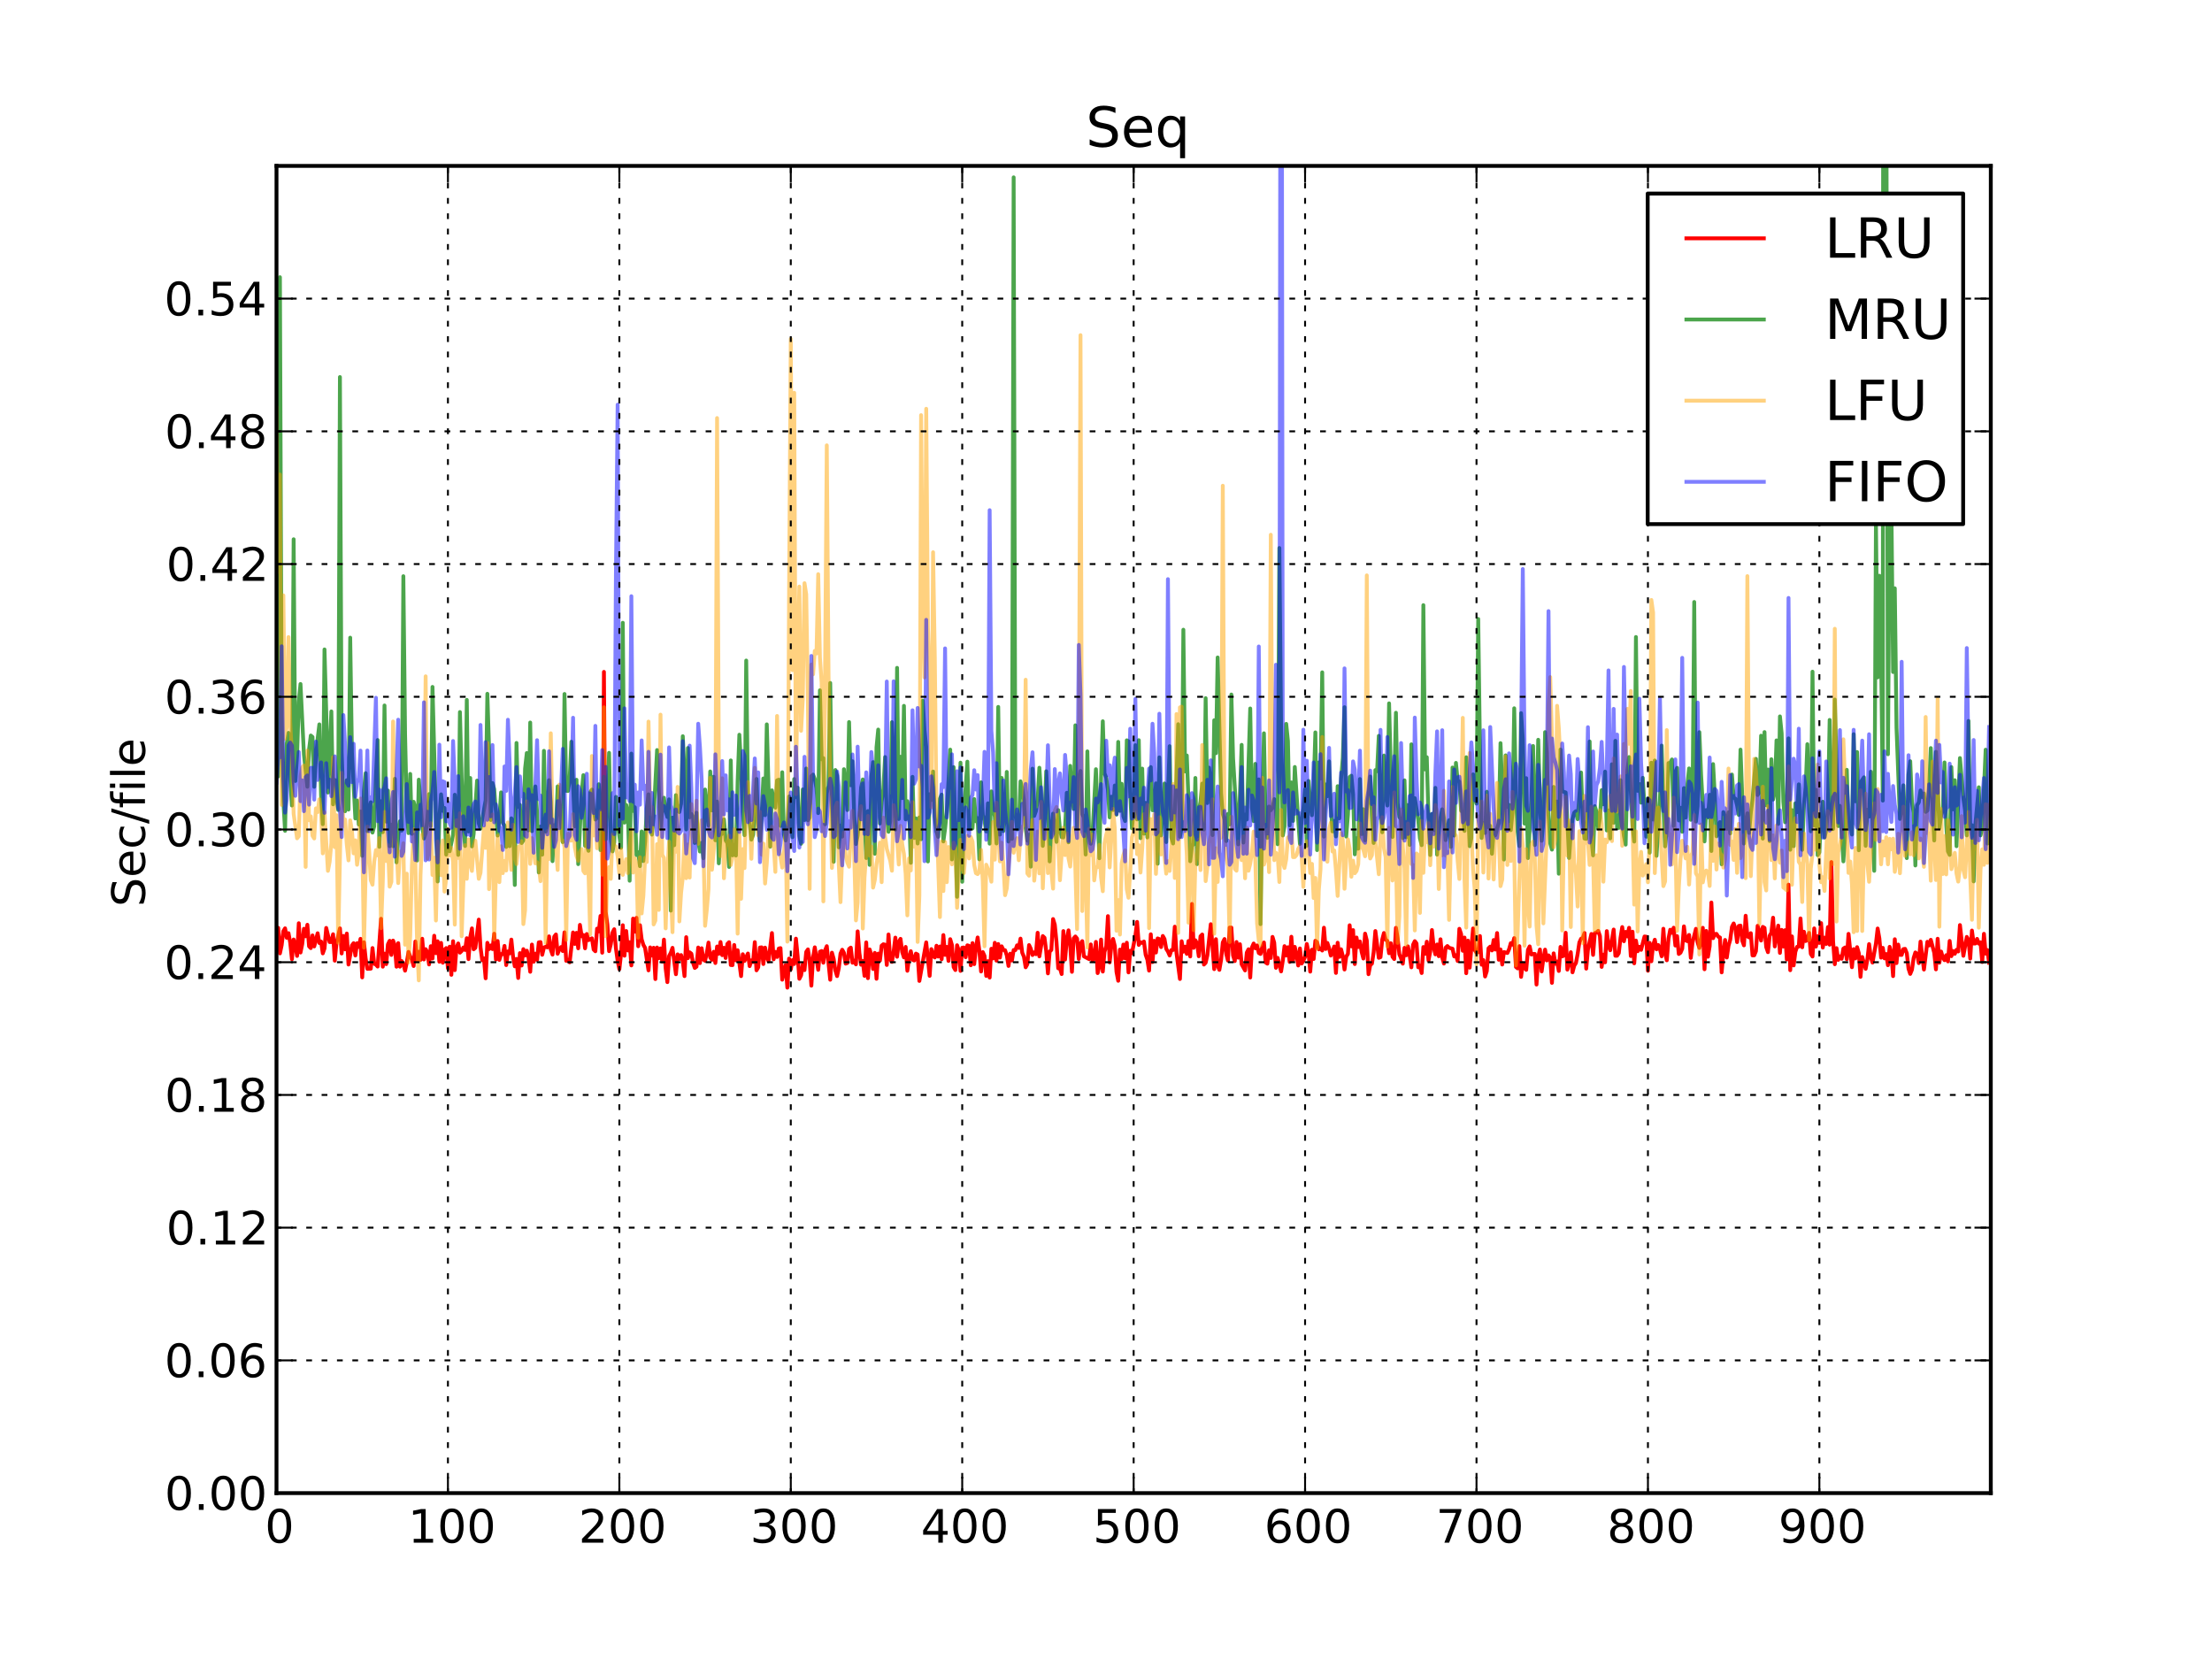 <?xml version="1.0" encoding="utf-8" standalone="no"?>
<!DOCTYPE svg PUBLIC "-//W3C//DTD SVG 1.1//EN"
  "http://www.w3.org/Graphics/SVG/1.1/DTD/svg11.dtd">
<!-- Created with matplotlib (http://matplotlib.sourceforge.net/) -->
<svg height="432pt" version="1.1" viewBox="0 0 576 432" width="576pt" xmlns="http://www.w3.org/2000/svg" xmlns:xlink="http://www.w3.org/1999/xlink">
 <defs>
  <style type="text/css">
*{stroke-linecap:square;stroke-linejoin:round;}
  </style>
 </defs>
 <g id="figure_1">
  <g id="patch_1">
   <path d="
M0 432
L576 432
L576 0
L0 0
z
" style="fill:#ffffff;"/>
  </g>
  <g id="axes_1">
   <g id="patch_2">
    <path d="
M72 388.8
L518.4 388.8
L518.4 43.2
L72 43.2
z
" style="fill:#ffffff;"/>
   </g>
   <g id="line2d_1">
    <path clip-path="url(#p7ff5b81e1d)" d="
M72 245.836
L72.446 241.612
L72.893 248.257
L73.339 246.163
L73.786 242.466
L74.232 241.734
L74.678 244.21
L75.125 242.995
L75.571 245.468
L76.018 249.781
L76.464 244.648
L76.91 246.144
L77.357 248.919
L77.803 240.409
L78.25 248.035
L78.696 245.855
L79.142 241.853
L79.589 243.798
L80.035 240.809
L80.482 246.411
L80.928 246.882
L81.374 243.579
L81.821 246.447
L82.714 243.02
L83.16 245.564
L83.606 245.18
L84.053 248.255
L84.499 246.98
L84.946 241.63
L85.838 245.314
L86.285 245.303
L86.731 243.282
L87.178 250.155
L87.624 245.571
L88.517 241.738
L88.963 248.281
L89.41 243.713
L89.856 247.199
L90.302 243.093
L90.749 251.158
L91.642 246.17
L92.088 245.599
L92.534 248.807
L92.981 245.613
L93.427 246.584
L93.874 244.467
L94.32 254.507
L94.766 245.371
L95.213 249.535
L95.659 252.281
L96.552 252.235
L96.998 246.868
L97.445 250.96
L97.891 251.186
L98.338 251.688
L99.23 239.255
L99.677 251.722
L100.123 248.325
L100.57 251.056
L101.016 245.911
L101.462 244.982
L101.909 248.662
L102.355 244.928
L102.802 246.179
L103.248 251.725
L103.694 245.588
L104.141 251.716
L104.587 250.251
L105.034 251.039
L105.48 252.754
L105.926 250.596
L106.373 247.879
L106.819 249.061
L107.266 249.895
L107.712 251.547
L108.158 245.167
L108.605 250.2
L109.051 247.834
L109.498 249.96
L109.944 244.448
L110.39 249.841
L110.837 247.164
L111.283 247.941
L111.73 251.147
L112.176 246.387
L112.622 249.597
L113.069 243.666
L113.515 248.199
L113.962 245.11
L114.408 250.427
L114.854 245.528
L115.301 250.687
L115.747 247.324
L116.194 246.874
L116.64 252.143
L117.086 246.519
L117.533 253.843
L117.979 245.087
L118.426 252.617
L118.872 246.701
L119.318 245.673
L119.765 248.071
L120.211 247.635
L120.658 246.725
L121.104 247.372
L121.55 244.309
L121.997 249.75
L122.443 244.037
L122.89 241.747
L123.336 247.194
L123.782 246.803
L124.675 239.463
L125.122 246.672
L125.568 250.033
L126.014 249.552
L126.461 254.748
L126.907 245.508
L127.354 247.149
L127.8 246.193
L128.246 247.136
L128.693 243.147
L129.139 249.854
L129.586 245.036
L130.032 249.957
L130.478 248.44
L130.925 248.479
L131.371 246.31
L131.818 251.307
L132.264 247.746
L132.71 248.257
L133.157 244.67
L133.603 249.152
L134.05 251.629
L134.496 249.691
L134.942 254.66
L135.389 248.191
L135.835 251.414
L136.282 247.157
L136.728 248.817
L137.174 247.553
L137.621 249.322
L138.067 253.048
L138.514 245.963
L138.96 250.447
L139.406 248.337
L139.853 249.939
L140.299 245.388
L140.746 245.317
L141.192 248.62
L141.638 246.751
L142.085 246.535
L142.531 246.702
L142.978 243.829
L143.424 247.288
L143.87 248.58
L144.317 243.909
L144.763 243.331
L145.21 248.347
L145.656 247.187
L146.102 246.61
L146.549 247.654
L146.995 242.779
L147.442 250.204
L147.888 249.923
L148.334 250.587
L149.227 242.812
L149.674 245.802
L150.12 242.912
L150.566 246.935
L151.013 240.837
L151.459 243.798
L151.906 243.472
L152.352 246.939
L152.798 243.211
L153.245 244.806
L154.138 244.337
L154.584 247.256
L155.03 247.707
L155.477 241.813
L155.923 242.54
L156.37 238.509
L156.816 248.082
L157.262 174.96
L157.709 237.405
L158.155 240.737
L158.602 247.682
L159.048 245.873
L159.494 242.858
L159.941 241.974
L160.387 246.958
L160.834 250.216
L161.28 252.367
L161.726 248.365
L162.173 240.928
L162.619 248.864
L163.066 242.436
L163.512 247.495
L163.958 245.356
L164.405 251.388
L164.851 239.211
L165.298 242.594
L165.744 239.006
L166.19 246.399
L166.637 240.916
L167.083 244.584
L167.53 246.038
L167.976 246.812
L168.869 252.678
L169.315 246.708
L169.762 248.815
L170.208 246.795
L170.654 254.947
L171.101 246.734
L171.547 249.518
L171.994 246.963
L172.44 250.391
L172.886 244.674
L173.333 252.149
L173.779 255.746
L174.226 248.957
L174.672 248.098
L175.118 246.815
L176.011 253.688
L176.458 248.517
L176.904 249.714
L177.35 248.693
L177.797 250.303
L178.243 254.179
L178.69 244.038
L179.136 249.5
L179.582 247.982
L180.029 248.343
L180.475 250.741
L180.922 252.048
L181.368 251.714
L181.814 246.733
L182.261 250.792
L182.707 246.923
L183.154 249.854
L183.6 250.202
L184.046 248.185
L184.493 245.445
L184.939 249.342
L185.386 249.937
L185.832 247.838
L186.278 250.764
L186.725 246.475
L187.171 248.358
L187.618 245.3
L188.064 248.723
L188.51 246.806
L188.957 249.463
L189.403 245.8
L189.85 245.351
L190.296 251.288
L190.742 251.316
L191.189 246.073
L191.635 250.061
L192.082 247.445
L192.974 254.18
L193.421 248.483
L193.867 250.233
L194.76 248.29
L195.206 251.577
L195.653 250.072
L196.099 250.509
L196.546 245.331
L196.992 252.665
L197.438 251.907
L197.885 246.742
L198.331 246.692
L198.778 251.028
L199.224 246.76
L199.67 249.182
L200.117 250.314
L201.01 242.965
L201.456 249.798
L201.902 247.873
L202.349 249.191
L202.795 246.994
L203.242 246.891
L203.688 255.105
L204.581 251.272
L205.027 257.179
L205.474 249.615
L205.92 252.418
L206.366 250.011
L206.813 251.018
L207.259 244.42
L207.706 248.97
L208.152 254.876
L208.598 253.987
L209.045 251.063
L209.491 252.616
L209.938 247.875
L210.384 247.221
L210.83 250.112
L211.277 256.658
L211.723 249.329
L212.17 246.682
L213.062 252.543
L213.509 247.822
L213.955 247.645
L214.402 250.684
L214.848 247.466
L215.294 246.384
L216.187 255.12
L216.634 248.076
L217.08 249.663
L217.526 252.706
L217.973 254.172
L218.419 252.118
L218.866 248.312
L219.312 247.315
L219.758 248.115
L220.205 250.928
L220.651 250.762
L221.098 247.115
L221.544 246.756
L221.99 250.691
L222.437 250.134
L222.883 251.116
L223.33 242.525
L223.776 248.143
L224.222 251.216
L224.669 250.248
L225.115 254.105
L225.562 245.399
L226.008 254.709
L226.454 247.231
L226.901 248.759
L227.347 252.327
L227.794 248.13
L228.24 254.871
L228.686 248.328
L229.133 250.141
L229.579 246.235
L230.026 245.881
L230.472 246.004
L230.918 251.273
L231.365 243.331
L231.811 249.829
L232.258 250.473
L232.704 247.743
L233.15 244.153
L233.597 249.137
L234.043 245.298
L234.49 244.474
L234.936 247.918
L235.382 249.297
L235.829 246.579
L236.275 252.785
L236.722 249.33
L237.168 247.692
L237.614 249.915
L238.061 250.117
L238.507 248.317
L238.954 248.563
L239.4 255.435
L241.186 245.393
L242.078 254.108
L242.525 247.146
L242.971 248.834
L243.418 249.322
L243.864 246.269
L244.31 249.092
L244.757 246.47
L245.203 249.778
L245.65 243.491
L246.096 248.646
L246.542 246.567
L246.989 250.221
L247.435 244.561
L247.882 246.083
L248.328 251.825
L248.774 252.598
L249.221 246.144
L249.667 247.507
L250.114 252.817
L250.56 246.784
L251.006 246.733
L251.453 249.256
L251.899 246.163
L252.346 246.296
L252.792 251.354
L253.238 245.587
L253.685 251.062
L254.131 246.777
L254.578 244.114
L255.024 247.564
L255.47 252.975
L255.917 247.921
L256.363 248.903
L256.81 254.122
L257.256 250.282
L257.702 254.558
L258.149 247.057
L258.595 249.587
L259.042 245.498
L259.488 250.157
L259.934 245.82
L260.381 249.343
L260.827 246.416
L261.274 247.365
L261.72 247.438
L262.166 248.783
L262.613 251.53
L263.059 248.33
L263.506 250.108
L263.952 247.386
L264.398 247.409
L264.845 246.161
L265.291 246.84
L265.738 244.416
L266.184 248.074
L266.63 249.134
L267.077 251.879
L267.523 251.077
L267.97 246.095
L268.416 247.047
L268.862 248.682
L269.309 247.989
L269.755 248.468
L270.202 242.887
L270.648 249.033
L271.541 243.759
L271.987 244.185
L272.434 247.671
L272.88 253.468
L273.326 247.804
L273.773 247.358
L274.219 239.323
L274.666 240.801
L275.112 245.303
L275.558 252.141
L276.005 252.134
L276.451 253.637
L276.898 242.451
L277.344 249.869
L277.79 244.702
L278.237 242.261
L278.683 246.126
L279.13 253.062
L279.576 244.358
L280.022 243.857
L280.469 244.402
L280.915 249.723
L281.362 245.742
L281.808 245.071
L282.254 249.038
L283.594 249.75
L284.04 245.933
L284.486 250.105
L284.933 249.605
L285.379 245.269
L285.826 253.388
L286.272 251.614
L286.718 244.661
L287.165 252.997
L287.611 247.843
L288.058 246.384
L288.504 238.556
L288.95 250.602
L289.397 246.34
L289.843 244.5
L290.29 246.334
L290.736 253.082
L291.182 255.394
L291.629 247.275
L292.075 249.754
L292.522 245.962
L292.968 249.543
L293.414 245.48
L293.861 253.213
L294.307 247.568
L294.754 248.209
L295.646 243.706
L296.093 240.062
L296.539 246.054
L296.986 245.36
L297.432 245.533
L297.878 245.167
L298.325 248.614
L298.771 249.896
L299.218 252.744
L299.664 243.286
L300.11 250.519
L300.557 244.979
L301.003 248.035
L301.45 244.363
L301.896 244.55
L302.342 246.616
L302.789 243.721
L303.235 244.523
L303.682 247.078
L304.128 247.781
L304.574 248.809
L305.021 247.403
L305.467 247.365
L305.914 241.305
L306.36 248.229
L307.253 254.926
L307.699 245.104
L308.146 247.822
L308.592 246.52
L309.038 248.388
L309.485 245.038
L309.931 249.062
L310.378 235.384
L310.824 246.817
L311.27 244.842
L311.717 245.679
L312.163 249.005
L312.61 243.81
L313.056 243.344
L313.502 251.165
L313.949 250.706
L314.395 248.74
L315.288 240.658
L316.181 252.361
L316.627 244.558
L317.074 251.464
L317.52 252.553
L317.966 249.976
L318.413 245.413
L318.859 244.523
L319.306 248.357
L319.752 250.126
L320.198 241.544
L320.645 241.544
L321.091 248.799
L321.538 250.264
L321.984 245.298
L322.43 249.372
L322.877 245.874
L323.323 251.108
L324.216 252.693
L324.662 248.044
L325.109 247.188
L325.555 254.547
L326.002 246.721
L326.448 245.688
L326.894 246.943
L327.341 246.18
L327.787 248.153
L328.234 248.406
L328.68 246.617
L329.126 245.423
L329.573 250.629
L330.019 250.93
L330.466 247.438
L330.912 249.459
L331.358 243.967
L331.805 245.471
L332.251 252.016
L332.698 249.436
L333.59 252.951
L334.037 250.155
L334.483 246.374
L334.93 248.807
L335.376 246.66
L335.822 250.48
L336.269 243.926
L336.715 250.065
L337.162 246.569
L337.608 248.625
L338.054 251.413
L338.501 246.971
L338.947 250.901
L339.394 250.168
L339.84 249.147
L340.286 245.812
L340.733 248.058
L341.179 253.013
L341.626 247.306
L342.072 249.72
L342.518 244.97
L342.965 245.352
L343.411 247.209
L343.858 246.967
L344.304 247.517
L344.75 241.577
L345.197 247.121
L345.643 245.546
L346.09 246.888
L346.536 248.822
L346.982 247.901
L347.429 246.465
L347.875 253.346
L348.322 245.482
L348.768 249.178
L349.214 247.192
L349.661 248.94
L350.107 252.461
L350.554 249.113
L351 248.378
L351.446 240.937
L351.893 246.438
L352.339 242.195
L352.786 251.038
L353.232 244.125
L353.678 246.604
L354.125 245.158
L354.571 247.868
L355.018 249.599
L355.464 243.117
L355.91 244.898
L356.357 253.678
L356.803 251.317
L357.25 250.929
L357.696 247.991
L358.142 242.441
L359.035 249.418
L359.482 249.237
L359.928 244.678
L360.374 242.952
L360.821 244.688
L361.267 245.02
L361.714 248.215
L362.16 245.617
L362.606 249.143
L363.053 249.731
L363.499 241.595
L363.946 244.302
L364.392 248.494
L364.838 249.56
L365.285 250.937
L365.731 246.809
L366.178 248.748
L366.624 246.431
L367.07 248.719
L367.517 251.89
L367.963 246.008
L368.41 245.077
L368.856 245.653
L369.302 251.874
L369.749 251.454
L370.195 253.374
L370.642 246.606
L371.088 248.372
L371.534 245.219
L371.981 250.101
L372.427 247.766
L372.874 242.178
L373.32 246.592
L373.766 248.519
L374.213 245.94
L374.659 248.99
L375.106 244.588
L375.552 249.337
L375.998 250.91
L376.445 246.768
L376.891 246.349
L377.338 246.807
L378.23 247.042
L378.677 249.047
L379.123 248.712
L379.57 250.238
L380.016 241.857
L380.462 243.213
L380.909 247.579
L381.355 244.137
L381.802 253.418
L382.248 244.936
L382.694 251.975
L383.587 241.771
L384.034 247.417
L384.48 248.091
L384.926 247.932
L385.373 243.737
L385.819 251.215
L386.266 250.004
L386.712 254.274
L387.158 252.874
L387.605 246.929
L388.051 246.501
L388.498 247.492
L388.944 244.778
L389.39 247.268
L389.837 242.961
L390.283 249.919
L390.73 247.237
L391.176 251.16
L391.622 247.916
L392.515 248.159
L392.962 247.168
L393.408 245.596
L393.854 245.987
L394.301 244.282
L394.747 251.795
L395.194 252.165
L395.64 246.375
L396.086 254.375
L396.533 250.814
L396.979 251.998
L397.426 252.548
L397.872 247.359
L398.318 246.44
L398.765 248.547
L399.211 248.408
L399.658 248.398
L400.104 256.375
L400.55 249.148
L400.997 247.247
L401.443 252.957
L401.89 249.623
L402.336 247.281
L402.782 250.099
L403.229 248.775
L403.675 249.356
L404.122 255.933
L404.568 248.253
L405.014 250.963
L405.461 250.37
L405.907 252.838
L406.354 246.568
L406.8 249.054
L407.246 248.805
L407.693 242.894
L408.139 252.49
L408.586 250.696
L409.032 247.951
L409.478 253.191
L409.925 251.473
L410.371 250.767
L410.818 248.405
L411.264 245.405
L411.71 244.444
L412.157 244.225
L412.603 242.947
L413.05 252.229
L413.496 247.294
L414.389 243.204
L414.835 248.65
L415.282 242.973
L415.728 242.814
L416.174 242.393
L416.621 243.743
L417.067 251.783
L417.514 248.583
L417.96 250.587
L418.406 242.464
L418.853 246.352
L419.299 247.44
L420.192 242.053
L420.638 248.877
L421.085 248.872
L421.531 248.183
L421.978 244.215
L422.424 241.409
L422.87 245.092
L423.317 242.661
L423.763 243.839
L424.21 241.595
L424.656 248.946
L425.102 242.61
L425.549 250.845
L425.995 244.924
L426.442 247.706
L426.888 246.529
L427.334 247.341
L428.227 243.861
L428.674 243.912
L429.12 252.786
L429.566 245.521
L430.013 250.318
L430.459 246.122
L430.906 244.702
L431.352 247.207
L431.798 246.082
L432.245 247.157
L432.691 249.011
L433.138 241.851
L433.584 248.112
L434.03 250.053
L434.477 244.4
L434.923 242.101
L435.37 242.907
L435.816 241.577
L436.262 246.215
L436.709 243.769
L437.155 248.411
L437.602 248.083
L438.048 247.054
L438.494 241.225
L438.941 244.886
L439.387 245.075
L439.834 243.457
L440.28 249.429
L440.726 245.436
L441.619 241.864
L442.066 245.414
L442.512 246.838
L442.958 244.678
L443.405 241.599
L443.851 252.393
L444.298 242.413
L444.744 249.131
L445.19 246.42
L445.637 235.012
L446.083 244.293
L446.53 243.214
L446.976 243.178
L447.422 243.916
L447.869 244.115
L448.315 253.202
L448.762 248.101
L449.208 244.761
L449.654 249.339
L450.101 246.253
L450.547 244.72
L450.994 241.343
L451.44 240.466
L451.886 241.745
L452.333 245.326
L452.779 241.113
L453.226 241.024
L453.672 244.925
L454.118 246.164
L454.565 238.456
L455.011 243.824
L455.458 244.094
L455.904 243.001
L456.35 248.788
L456.797 248.758
L457.243 247.68
L457.69 241.075
L458.136 242.411
L458.582 244.918
L459.029 241.359
L459.475 241.625
L459.922 246.621
L460.368 247.943
L460.814 243.665
L461.261 242.894
L461.707 238.971
L462.154 246.455
L463.046 241.028
L463.493 248.131
L463.939 242.136
L464.386 246.476
L464.832 242.215
L465.278 249.85
L465.725 230.363
L466.171 252.639
L466.618 243.835
L467.064 251.389
L467.51 247.836
L467.957 246.548
L468.403 246.479
L468.85 239.158
L469.296 246.668
L469.742 242.62
L470.189 245.047
L470.635 244.708
L471.082 242.924
L471.528 248.39
L471.974 249.072
L472.421 241.76
L472.867 246.48
L473.314 243.779
L473.76 245.544
L474.206 240.371
L474.653 246.746
L475.099 244.175
L475.546 245.798
L475.992 241.408
L476.438 245.999
L476.885 224.477
L477.331 245.126
L477.778 251.08
L478.224 246.897
L478.67 249.943
L479.117 249.023
L479.563 249.662
L480.01 247.014
L480.456 246.718
L480.902 249.782
L481.349 243.178
L482.242 251.857
L482.688 247.155
L483.134 249.588
L483.581 246.639
L484.027 248.204
L484.474 254.365
L484.92 249.199
L485.813 252.284
L486.259 249.848
L486.706 245.845
L487.152 249.25
L487.598 250.656
L488.491 245.676
L488.938 241.782
L489.384 244.352
L489.83 249.36
L490.277 246.816
L490.723 249.556
L491.17 248.423
L491.616 251.335
L492.062 246.553
L492.509 248.324
L492.955 254.179
L493.402 244.578
L493.848 250.787
L494.294 245.97
L494.741 248.631
L495.187 248.653
L495.634 247.15
L496.08 247.081
L496.526 248.21
L496.973 252.246
L497.419 253.602
L497.866 252.528
L498.312 249.439
L498.758 248.016
L499.205 248.418
L499.651 250.788
L500.098 245.189
L500.99 252.472
L501.883 245.241
L502.33 246.206
L502.776 244.728
L503.669 248.098
L504.115 252.421
L504.562 244.448
L505.008 250.69
L505.454 247.774
L505.901 249.291
L506.347 250.033
L506.794 248.726
L507.24 250.343
L507.686 245.017
L508.133 248.979
L508.579 247.643
L509.026 248.369
L509.472 247.326
L509.918 247.762
L510.365 240.885
L511.258 248.883
L512.15 243.971
L512.597 244.761
L513.043 249.618
L513.49 242.314
L513.936 245.695
L514.382 245.685
L514.829 244.484
L515.275 245.72
L515.722 245.376
L516.168 250.51
L516.614 243.163
L517.061 248.337
L517.507 247.391
L517.954 250.682
L517.954 250.682" style="fill:none;stroke:#ff0000;"/>
   </g>
   <g id="line2d_2">
    <path clip-path="url(#p7ff5b81e1d)" d="
M72 199.169
L72.446 202.195
L72.893 72.181
L73.339 186.487
L73.786 208.542
L74.232 216.353
L74.678 193.605
L75.125 190.829
L75.571 202.998
L76.018 209.755
L76.464 140.425
L76.91 203.37
L77.357 196.774
L77.803 182.717
L78.25 178.111
L79.142 196.484
L80.035 204.857
L80.482 195.141
L80.928 191.53
L81.374 191.909
L81.821 204.883
L82.267 197.655
L82.714 192.387
L83.16 188.626
L83.606 207.057
L84.053 214.625
L84.499 169.113
L84.946 185.121
L85.392 206.382
L86.285 185.255
L86.731 209.45
L87.178 203.099
L87.624 208.006
L88.07 210.92
L88.517 98.182
L88.963 195.665
L89.41 208.249
L89.856 211.25
L90.302 203.167
L90.749 210.819
L91.195 166.048
L91.642 195.956
L92.534 213.127
L92.981 208.42
L93.427 214.711
L93.874 211.328
L94.32 222.862
L94.766 206.003
L95.213 201.329
L95.659 216.433
L96.106 210.947
L96.552 208.898
L96.998 216.805
L97.445 215.169
L97.891 202.205
L98.338 192.699
L98.784 220.507
L99.23 208.637
L99.677 216.7
L100.123 183.704
L100.57 213.948
L101.016 205.858
L101.462 220.343
L101.909 214.732
L102.355 220.356
L102.802 202.799
L103.248 224.554
L103.694 217.644
L104.141 213.855
L104.587 216.292
L105.034 150.041
L105.48 191.105
L105.926 211.257
L106.373 216.945
L106.819 201.529
L107.266 217.131
L107.712 208.79
L108.158 210.471
L108.605 224.086
L109.051 203.018
L109.944 215.247
L110.39 218.36
L110.837 217.012
L111.283 213.109
L111.73 206.782
L112.176 215.092
L112.622 178.872
L113.962 229.541
L114.408 212.994
L114.854 206.846
L115.301 211.145
L115.747 210.394
L116.194 222.551
L116.64 217.469
L117.086 221.671
L117.979 217.402
L118.426 206.948
L118.872 210.895
L119.318 222.613
L119.765 185.419
L120.211 202.533
L120.658 215.097
L121.104 220.306
L121.55 182.248
L121.997 216.52
L122.443 202.579
L122.89 220.411
L123.336 217.138
L124.229 203.264
L124.675 214.431
L125.122 215.774
L126.461 208.416
L126.907 180.66
L127.354 195.078
L127.8 213.531
L128.246 203.901
L128.693 205.491
L129.586 217.574
L130.032 213.181
L130.478 206.329
L130.925 214.283
L131.371 214.935
L131.818 220.548
L132.264 216.787
L132.71 220.342
L133.157 213.091
L133.603 213.88
L134.05 230.439
L134.496 193.462
L134.942 210.089
L135.389 209.589
L135.835 219.521
L136.282 218.837
L136.728 200.144
L137.174 196.09
L137.621 216.206
L138.067 188.146
L138.514 216.439
L139.406 204.784
L139.853 211.616
L140.299 227.187
L140.746 215.232
L141.192 222.555
L141.638 195.513
L142.085 216.559
L142.531 214.858
L142.978 203.146
L143.424 208.705
L143.87 224.246
L144.317 214.853
L144.763 215.812
L145.21 204.771
L146.549 219.294
L146.995 180.708
L147.442 205.913
L147.888 205.979
L148.334 203.098
L148.781 193.143
L149.674 215.167
L150.12 203.047
L150.566 225.015
L151.459 206.413
L151.906 201.847
L152.352 220.25
L152.798 220.118
L153.245 221.553
L153.691 206.287
L154.138 205.606
L154.584 210.873
L155.03 213.409
L155.477 212.795
L155.923 204.214
L156.37 221.372
L156.816 208.737
L157.262 202.26
L157.709 218.574
L158.602 196.034
L159.048 218.471
L159.494 221.707
L159.941 219.352
L160.387 207.514
L160.834 214.622
L161.726 220.758
L162.173 162.167
L162.619 214.213
L163.066 209.614
L163.512 211.504
L163.958 229.344
L164.405 196.232
L164.851 211.169
L165.298 210.205
L165.744 222.671
L166.19 221.892
L166.637 225.539
L167.083 216.496
L167.53 224.216
L167.976 219.26
L168.422 210.479
L168.869 206.839
L169.315 215.359
L169.762 217.345
L170.208 212.461
L171.101 195.309
L171.994 215.785
L172.44 210.938
L172.886 207.724
L173.333 211.131
L173.779 212.747
L174.226 208.15
L174.672 237.127
L175.118 212.907
L175.565 220.1
L176.011 207.05
L176.458 211.11
L176.904 211.456
L177.35 209.298
L177.797 191.712
L178.243 201.423
L178.69 215.98
L179.136 194.773
L179.582 212.835
L180.029 211.962
L180.475 212.727
L180.922 219.51
L181.368 211.628
L181.814 218.983
L182.261 221.739
L182.707 219.45
L183.154 223.487
L183.6 205.588
L184.493 214.942
L184.939 200.885
L185.386 211.033
L185.832 202.257
L186.278 218.802
L186.725 208.733
L187.171 224.813
L187.618 217.447
L188.064 217.086
L188.51 213.358
L188.957 218.845
L189.403 219.527
L189.85 225.752
L190.296 198.015
L190.742 222.729
L191.189 220.032
L191.635 222.782
L192.082 203.495
L192.528 191.317
L192.974 199.404
L193.421 211.378
L193.867 217.486
L194.314 172.004
L194.76 207.01
L195.206 214.237
L195.653 218.641
L196.099 217.417
L196.546 211.774
L196.992 202.834
L197.438 215.194
L197.885 218.946
L198.331 212.603
L198.778 202.71
L199.224 212.28
L199.67 188.624
L200.563 220.467
L201.01 205.804
L201.456 208.401
L201.902 210.316
L202.349 203.213
L202.795 203.032
L203.242 215.065
L203.688 201.093
L204.134 217.364
L204.581 218.853
L205.027 215.351
L205.474 207.387
L205.92 214.519
L206.366 218
L206.813 202.862
L207.259 207.591
L207.706 205.104
L208.152 217.674
L208.598 219.724
L209.045 205.564
L209.491 213.527
L209.938 200.119
L210.384 213.596
L210.83 212.926
L211.277 202.104
L211.723 201.704
L212.17 202.833
L212.616 205.276
L213.062 211.735
L213.509 179.753
L213.955 197.723
L214.402 197.41
L214.848 214.645
L215.294 206.5
L215.741 204.69
L216.187 177.846
L216.634 209.722
L217.08 224.411
L217.526 200.504
L217.973 201.98
L218.419 220.656
L218.866 214.966
L219.312 217.853
L219.758 200.298
L220.651 210.941
L221.098 188.017
L221.544 204.477
L221.99 198.231
L222.437 212.408
L222.883 219.778
L223.33 217.636
L223.776 213.264
L224.222 205.137
L224.669 202.964
L225.562 223.427
L226.008 211.187
L226.454 225.212
L226.901 202.254
L227.347 198.452
L227.794 222.323
L228.24 194.618
L228.686 189.977
L229.133 214.446
L229.579 208.768
L230.026 205.412
L230.472 197.136
L230.918 212.759
L231.365 216.597
L231.811 213.793
L232.258 188.047
L232.704 200.036
L233.15 216.039
L233.597 173.907
L234.043 213.272
L234.49 197.052
L234.936 207.829
L235.382 183.8
L235.829 213.358
L236.275 208.624
L236.722 210.77
L237.168 224.672
L237.614 202.286
L238.061 218.209
L238.507 213.095
L238.954 219.647
L239.4 212.86
L239.846 218.536
L240.293 182.422
L240.739 190.125
L241.186 194.427
L241.632 224.326
L242.078 206.805
L242.525 208.31
L242.971 200.911
L243.418 212.659
L243.864 216.559
L244.31 217.911
L244.757 207.967
L245.203 206.914
L245.65 219.112
L246.096 215.791
L246.542 211.416
L247.435 195.201
L247.882 223.792
L248.328 199.765
L249.221 233.533
L250.114 198.598
L250.56 229.615
L251.006 211.724
L251.899 198.334
L252.346 215.937
L252.792 215.646
L253.238 215.719
L253.685 208.07
L254.131 213.867
L254.578 213.025
L255.024 223.773
L255.47 203.713
L255.917 212.188
L256.363 213.724
L256.81 216.506
L257.256 209.181
L257.702 219.689
L258.149 206.068
L258.595 210.44
L259.042 212.614
L259.488 219.639
L259.934 184.073
L260.381 217.324
L260.827 202.564
L261.274 216.405
L261.72 212.505
L262.166 201.001
L262.613 219.136
L263.059 216.015
L263.506 218.443
L263.952 46.182
L264.398 211.542
L264.845 215.937
L265.291 215.798
L265.738 203.456
L266.184 205.297
L266.63 208.346
L267.077 215.644
L267.523 218.891
L267.97 217.357
L268.416 225.673
L268.862 200.163
L269.309 212.461
L269.755 211.198
L270.202 208.4
L270.648 199.916
L271.094 206.827
L271.541 220.269
L271.987 213.253
L272.434 200.836
L272.88 209.789
L273.326 224.315
L273.773 215.621
L274.219 211.864
L275.112 219.222
L275.558 210.945
L276.005 215.928
L276.451 217.984
L276.898 218.059
L277.344 215.475
L277.79 206.439
L278.237 219.342
L278.683 199.43
L279.13 207.6
L279.576 210.672
L280.022 188.869
L280.469 215.784
L280.915 203.806
L281.362 200.763
L281.808 212.019
L282.254 212.871
L282.701 222.522
L283.147 195.657
L283.594 216.827
L284.04 219.707
L284.486 217.093
L285.379 200.296
L286.272 223.489
L286.718 202.454
L287.165 187.817
L287.611 201.376
L288.058 202.512
L288.504 205.702
L288.95 212.846
L289.397 207.449
L289.843 210.922
L290.29 204.546
L290.736 212.133
L291.182 193.187
L291.629 211.153
L292.075 204.097
L292.522 212.541
L292.968 213.8
L293.414 192.772
L293.861 193.043
L294.307 206.578
L294.754 215.691
L295.2 211.042
L295.646 194.049
L296.093 213.377
L296.539 192.736
L296.986 218.261
L297.432 200.14
L297.878 217.092
L298.325 209.058
L298.771 218.062
L299.218 205.357
L299.664 199.75
L300.11 210.986
L300.557 210.974
L301.003 203.991
L301.45 224.913
L301.896 197.219
L302.342 217.56
L303.235 204.02
L303.682 219.278
L304.574 194.303
L305.021 218.093
L305.467 219.646
L306.36 202.531
L306.806 188.581
L307.253 217.931
L307.699 215.514
L308.146 163.977
L308.592 200.887
L309.038 196.728
L309.485 208.543
L309.931 224.265
L310.378 220.307
L310.824 219.789
L311.27 202.577
L311.717 225.017
L312.163 211.289
L312.61 208.745
L313.056 204.035
L313.502 215.969
L313.949 181.802
L314.395 209.103
L314.842 199.902
L315.288 203.914
L315.734 217.447
L316.181 187.553
L316.627 196.138
L317.074 171.199
L317.966 206.559
L318.413 211.974
L318.859 213.368
L319.306 219.016
L319.752 211.939
L320.198 214.696
L320.645 180.853
L321.091 197.457
L322.43 219.858
L323.323 193.955
L323.77 219.406
L324.216 212.128
L324.662 213.399
L325.555 184.488
L326.002 210.338
L326.448 213.817
L326.894 198.902
L327.341 217.714
L327.787 202.956
L328.234 240.645
L328.68 211.807
L329.126 190.944
L329.573 214.144
L330.019 218.181
L330.466 210.018
L330.912 210.98
L331.358 210.259
L331.805 208.096
L332.251 211.118
L332.698 219.838
L333.144 142.702
L333.59 189.364
L334.037 217.559
L334.483 215.202
L334.93 188.498
L335.376 192.97
L335.822 214.927
L336.269 203.738
L336.715 213.766
L337.162 199.721
L338.054 213.516
L338.501 219.775
L338.947 213.328
L339.394 210.579
L339.84 205.505
L340.286 220.245
L340.733 203.357
L341.179 208.914
L341.626 212.28
L342.072 204.845
L342.518 190.712
L342.965 221.37
L343.411 198.538
L343.858 202.735
L344.304 175.076
L344.75 217.854
L345.197 204.278
L345.643 207.331
L346.09 198.253
L346.536 210.298
L346.982 216.511
L347.429 213.765
L347.875 217.808
L348.322 204.714
L348.768 213.084
L349.214 202.772
L349.661 197.422
L350.107 184.157
L350.554 217.842
L351 212.091
L351.446 202.335
L351.893 201.991
L352.339 206.754
L352.786 222.47
L353.232 218.262
L353.678 220.995
L354.125 202.856
L354.571 217.182
L355.018 210.723
L355.464 218.817
L355.91 210.914
L356.357 207.215
L356.803 202.208
L357.25 212.518
L357.696 219.507
L358.142 200.532
L358.589 200.827
L359.035 191.614
L359.482 211.163
L359.928 216.721
L360.374 196.739
L360.821 206.411
L361.267 209.76
L361.714 183.156
L362.606 217.948
L363.053 205.148
L363.499 185.594
L363.946 209.12
L364.392 212.755
L364.838 213.32
L365.285 218.236
L365.731 203.206
L366.178 218.025
L366.624 209.634
L367.07 220.016
L367.517 193.819
L367.963 215.194
L368.41 207.845
L369.302 213.472
L369.749 218.288
L370.195 220.083
L370.642 157.582
L371.088 200.353
L371.534 197.177
L371.981 213.331
L372.427 222.652
L372.874 211.97
L373.32 216.153
L373.766 205.159
L374.213 222.551
L374.659 216.488
L375.106 212.955
L375.552 210.74
L375.998 213.071
L376.445 218.772
L376.891 215.6
L377.338 213.579
L377.784 220.533
L378.23 199.86
L378.677 217.58
L379.123 198.652
L379.57 203.202
L380.016 203.563
L380.462 211.083
L380.909 211.519
L381.355 216.369
L381.802 197.185
L382.694 220.336
L383.141 218.213
L383.587 201.651
L384.034 206.893
L384.48 209.256
L384.926 161.176
L385.373 194.579
L385.819 218.194
L386.266 214.28
L386.712 216.899
L387.158 206.173
L387.605 215.452
L388.051 215.048
L388.498 222.322
L388.944 216.607
L389.39 217.467
L389.837 215.688
L390.283 214.44
L390.73 193.514
L391.176 205.117
L391.622 223.825
L392.069 196.696
L392.515 210.104
L392.962 209.586
L393.408 216.178
L393.854 211.616
L394.301 184.435
L394.747 207.477
L395.194 216.616
L395.64 220.333
L396.086 185.711
L396.533 192.447
L396.979 214.471
L397.426 202.635
L397.872 223.445
L398.765 208.658
L399.211 194.252
L399.658 220.056
L400.104 212.53
L400.55 192.633
L400.997 208.7
L401.443 218.938
L401.89 213.805
L402.336 190.642
L402.782 196.11
L403.229 212.158
L403.675 219.612
L404.122 221.244
L404.568 204.905
L405.014 215.235
L405.461 208.72
L405.907 227.516
L406.354 195.18
L406.8 206.049
L407.693 206.347
L408.139 213.843
L408.586 223.418
L409.032 217.07
L409.478 213.209
L409.925 211.607
L410.371 211.217
L410.818 213.317
L411.71 201.157
L412.157 213.355
L412.603 218.353
L413.05 218.447
L413.496 207.965
L413.942 193.081
L414.389 218.178
L414.835 222.741
L415.282 209.922
L415.728 211.407
L416.174 215.705
L416.621 213.013
L417.067 205.75
L417.514 209.442
L417.96 200.931
L418.406 216.253
L418.853 211.053
L419.299 218.314
L419.746 199.009
L420.192 214.246
L420.638 192.902
L421.085 215.584
L421.531 215.583
L421.978 203.162
L422.424 214.355
L422.87 217.688
L423.317 219.942
L423.763 200.674
L424.21 197.135
L425.102 214.946
L425.549 219.145
L425.995 165.875
L426.442 205.923
L426.888 204.158
L427.334 209.019
L427.781 202.548
L428.674 217.872
L429.12 207.899
L429.566 222.04
L430.013 198.605
L430.459 213.401
L430.906 198.034
L431.352 222.859
L432.245 208.447
L432.691 194.147
L433.138 209.779
L433.584 220.397
L434.03 215.676
L434.477 198.696
L434.923 198.686
L435.37 197.76
L435.816 215.061
L436.262 201.074
L436.709 199.949
L437.155 213.655
L437.602 210.344
L438.048 216.594
L438.494 205.214
L438.941 212.908
L439.387 204.348
L439.834 200.091
L440.28 213.476
L440.726 209.817
L441.173 156.755
L441.619 213.929
L442.066 209.882
L442.512 190.651
L442.958 201.716
L443.405 209.408
L443.851 219.103
L444.298 210.935
L444.744 212.838
L445.19 206.961
L445.637 221.602
L446.083 198.966
L446.53 207.144
L446.976 217.774
L447.869 214.068
L448.315 225.063
L448.762 211.467
L449.208 212.634
L449.654 215.826
L450.101 211.527
L450.547 217.011
L450.994 201.686
L451.44 207.695
L451.886 207.97
L452.333 209.716
L452.779 212.214
L453.226 195.195
L454.118 219.656
L454.565 214.3
L455.011 211.794
L455.458 216.897
L455.904 211.681
L456.35 208.224
L457.243 197.607
L457.69 207.016
L458.136 205.903
L458.582 191.571
L459.029 218.369
L459.475 190.63
L459.922 209.699
L460.368 200.39
L460.814 219.014
L461.261 197.703
L461.707 208.2
L462.154 206.112
L462.6 192.794
L463.046 214.562
L463.493 186.549
L463.939 190.977
L464.386 208.78
L464.832 214.11
L465.278 209.63
L465.725 192.267
L466.171 221.272
L466.618 210.957
L467.064 220.343
L467.51 209.176
L467.957 211.49
L468.403 204.243
L468.85 215.648
L469.296 221.283
L469.742 209.504
L470.189 205.062
L470.635 193.782
L471.082 210.915
L471.528 216.478
L471.974 174.902
L472.421 214.974
L472.867 205.672
L473.314 222.674
L473.76 222.024
L474.206 212.329
L474.653 208.774
L475.099 218.082
L475.546 216.252
L475.992 210.474
L476.438 187.466
L476.885 211.878
L477.331 215.881
L477.778 182.155
L478.67 215.115
L479.117 209.848
L480.01 224.303
L480.456 217.856
L480.902 200.457
L481.349 215.813
L481.795 214.19
L482.242 217.315
L482.688 191.183
L483.134 208.662
L483.581 195.817
L484.027 221.409
L484.474 203.773
L485.366 202.409
L485.813 220.247
L486.259 210.851
L486.706 212.646
L487.152 200.948
L488.045 226.76
L488.491 136.151
L488.938 176.398
L489.384 149.918
L489.83 170.167
L490.277 208.481
L490.378 -1
M491.165 -1
L491.17 5.9
L491.616 196.404
L492.062 132.913
L492.509 131.206
L492.955 174.988
L493.402 153.194
L493.848 189.487
L494.741 213.247
L495.187 210.976
L495.634 204.495
L496.526 223.448
L496.973 201.692
L497.419 198.221
L497.866 208.868
L498.312 211.651
L498.758 225.37
L499.205 209.675
L499.651 208.921
L500.098 205.832
L500.544 207.539
L500.99 206.604
L501.437 211.416
L501.883 211.067
L502.33 205.468
L502.776 194.797
L503.222 209.406
L503.669 218.857
L504.115 195.782
L504.562 204.202
L505.008 215.663
L505.454 212.382
L505.901 210.967
L506.347 198.538
L506.794 214.785
L507.24 221.707
L507.686 222.608
L508.133 199.741
L508.579 210.757
L509.026 203.165
L509.472 220.351
L510.365 197.399
L511.258 207.833
L511.704 211.064
L512.15 217.543
L512.597 187.735
L513.043 215.554
L513.49 214.877
L513.936 229.515
L514.382 214.745
L515.275 205.005
L515.722 217.538
L516.168 215.728
L517.061 195.216
L517.507 219.651
L517.954 219.509
L517.954 219.509" style="fill:none;opacity:0.7;stroke:#008000;"/>
   </g>
   <g id="line2d_3">
    <path clip-path="url(#p7ff5b81e1d)" d="
M72 106.192
L72.446 148.93
L72.893 123.574
L73.339 209.604
L73.786 155.037
L74.232 192.39
L74.678 189.091
L75.125 165.887
L75.571 187.938
L76.018 196.802
L76.464 211.914
L77.357 218.293
L77.803 217.747
L78.25 202.152
L78.696 199.783
L79.142 199.339
L79.589 225.734
L80.035 195.46
L80.482 213.575
L80.928 212.585
L81.374 217.631
L81.821 218.336
L82.267 210.499
L82.714 211.462
L83.16 208.144
L83.606 211.524
L84.053 222.223
L84.499 211.515
L85.392 226.767
L85.838 224.4
L86.285 219.491
L86.731 197.161
L87.178 220.601
L87.624 212.273
L88.07 245.485
L88.963 201.235
L89.41 215.111
L89.856 213.394
L90.302 219.899
L90.749 224.042
L91.195 213.611
L91.642 216.339
L92.088 222.213
L92.534 218.816
L92.981 225.185
L93.427 221.979
L93.874 207.938
L94.32 217.118
L94.766 246.762
L95.213 227.147
L95.659 215.226
L96.106 221.248
L96.552 229.204
L96.998 230.373
L97.445 224.346
L97.891 221.365
L98.338 222.738
L98.784 218.243
L99.23 241.705
L99.677 229.482
L100.123 211.417
L100.57 224.203
L101.016 220.086
L101.462 230.886
L101.909 229.639
L102.355 187.876
L102.802 218.179
L103.248 220.263
L103.694 229.957
L104.141 221.768
L104.587 223.009
L105.034 219.571
L105.48 246.009
L105.926 227.507
L106.373 250.627
L106.819 243.656
L107.266 225.37
L107.712 215.926
L108.158 224.442
L108.605 245.497
L109.051 255.291
L109.498 227.85
L109.944 217.303
L110.39 217.526
L110.837 176.113
L111.283 223.627
L111.73 221.268
L112.176 214.338
L112.622 227.843
L113.069 223.356
L113.515 239.697
L113.962 219.101
L114.408 220.902
L114.854 227.904
L115.301 218.847
L115.747 232.174
L116.194 228.733
L116.64 215.859
L117.086 222.743
L117.533 220.81
L117.979 224.521
L118.426 240.768
L118.872 213.564
L119.318 223.407
L119.765 211.752
L120.211 243.796
L120.658 230.07
L121.104 220.093
L121.55 228.844
L121.997 218.61
L122.443 224.952
L122.89 226.794
L123.336 220.419
L123.782 218.917
L124.675 228.844
L125.122 227.292
L126.014 215.682
L126.461 220.785
L126.907 193.441
L127.354 231.539
L127.8 218.835
L128.246 212.081
L128.693 244.642
L129.139 226.85
L129.586 217.587
L130.032 229.706
L130.478 220.36
L130.925 227.364
L131.371 224.19
L131.818 226.672
L132.264 214.165
L132.71 221.236
L133.157 226.514
L133.603 214.737
L134.05 222.674
L134.496 225.004
L134.942 220.525
L135.389 220.464
L135.835 219.048
L136.282 240.632
L136.728 237.024
L137.174 208.668
L137.621 215.199
L138.067 224.955
L138.514 218.244
L139.406 224.814
L139.853 224.527
L140.299 225.354
L140.746 229.456
L141.192 216.417
L141.638 217.639
L142.085 245.52
L142.531 216.425
L142.978 223.694
L143.424 190.94
L143.87 213.894
L144.317 218.267
L144.763 220.212
L145.21 226.532
L145.656 204.314
L146.102 218.787
L146.549 218.854
L146.995 220.457
L147.442 244.74
L147.888 217.051
L148.334 218.865
L148.781 218.892
L149.227 212.003
L149.674 220.511
L150.12 222.918
L150.566 224.127
L151.013 221.781
L151.459 221.113
L151.906 226.803
L152.352 227.423
L152.798 215.896
L153.245 227.352
L153.691 243.33
L154.138 196.858
L154.584 217.544
L155.03 213.479
L155.477 220.896
L155.923 218.31
L156.37 211.223
L156.816 227.776
L157.262 184.174
L157.709 243.787
L158.155 227.099
L158.602 225.783
L159.048 228.849
L159.494 217.329
L159.941 220.362
L160.387 220.386
L160.834 222.997
L161.28 227.395
L161.726 221.159
L162.173 227.821
L163.066 223.725
L163.512 227.354
L163.958 220.583
L164.405 215.976
L164.851 227.219
L165.298 223.518
L165.744 225.063
L166.19 244.161
L166.637 223.233
L167.083 237.859
L167.53 233.229
L167.976 223.367
L168.422 224.46
L168.869 187.9
L169.315 211.889
L169.762 210.137
L170.208 240.72
L170.654 239.72
L171.101 219.799
L171.547 236.941
L171.994 186.089
L172.44 222.589
L172.886 223.36
L173.333 241.753
L173.779 226.977
L174.226 219.172
L175.118 242.739
L175.565 216.599
L176.011 221.801
L176.458 204.906
L176.904 239.932
L177.35 232.505
L177.797 228.527
L178.243 217.44
L178.69 228.672
L179.136 219.879
L179.582 228.513
L180.029 209.371
L180.475 213.249
L180.922 219.135
L181.368 208.496
L181.814 219.73
L182.261 217.845
L182.707 213.594
L183.154 219.414
L183.6 241.07
L184.046 236.884
L184.493 231.5
L184.939 202.547
L185.386 226.485
L186.278 216.749
L186.725 108.863
L187.171 197.066
L187.618 222.946
L188.064 202.66
L188.51 228.699
L188.957 220.391
L189.403 219.218
L189.85 217.579
L190.296 225.252
L190.742 223.259
L191.189 215.942
L191.635 218.208
L192.082 243.115
L192.528 216.659
L192.974 234.05
L193.421 221.104
L193.867 226.048
L194.314 210.06
L194.76 203.63
L195.206 212.35
L195.653 223.631
L196.546 199.943
L197.438 217.542
L197.885 211.367
L198.331 222.536
L198.778 219.664
L199.224 230.067
L199.67 224.755
L200.117 216.928
L200.563 220.337
L201.01 215.275
L201.456 219.777
L201.902 227.032
L202.349 186.436
L202.795 220.559
L203.688 225.92
L204.134 222.331
L204.581 216.432
L205.027 245.208
L205.474 155.085
L205.92 88.248
L206.366 174.503
L206.813 102.283
L207.259 206.804
L207.706 173.013
L208.152 152.743
L208.598 190.303
L209.045 181.983
L209.491 151.864
L209.938 154.75
L210.384 182.694
L210.83 231.451
L211.277 173.056
L211.723 175.589
L212.17 169.501
L212.616 170.164
L213.062 149.521
L213.509 171.287
L213.955 177.781
L214.402 234.719
L215.294 115.968
L215.741 175.323
L216.187 204.811
L216.634 226.006
L217.526 210.106
L217.973 208.994
L218.419 225.105
L218.866 234.917
L219.312 222.568
L219.758 216.746
L220.205 222.742
L220.651 224.616
L221.098 225.698
L221.544 217.087
L221.99 211.146
L222.437 222.758
L222.883 239.67
L223.33 234.971
L223.776 212.184
L224.222 209.926
L224.669 241.784
L225.115 228.464
L225.562 222.212
L226.008 212.449
L226.454 222.806
L226.901 220.454
L227.347 231.134
L227.794 229.146
L228.24 225.065
L229.133 219.427
L229.579 229.714
L230.026 212.925
L230.472 217.754
L230.918 221.038
L231.811 224.119
L232.258 226.737
L232.704 209.66
L233.15 211.996
L234.043 225.116
L234.49 215.05
L234.936 219.796
L235.382 222.372
L235.829 227.474
L236.275 238.358
L236.722 223.52
L237.168 226.667
L237.614 208.856
L238.061 220.491
L238.507 214.003
L238.954 245.279
L239.4 233.183
L239.846 108.1
L240.293 156.502
L240.739 176.406
L241.186 106.446
L241.632 163.145
L242.078 177.085
L242.525 210.218
L242.971 143.802
L243.418 170.983
L243.864 212.007
L244.757 238.801
L245.203 219.089
L245.65 232.023
L246.096 219.252
L246.542 229.719
L246.989 220.559
L247.882 225.084
L248.328 219.426
L248.774 220.86
L249.221 236.41
L250.114 218.674
L250.56 226.107
L251.006 227.34
L251.453 221.365
L251.899 217.65
L252.346 223.53
L252.792 217.976
L253.238 219.134
L253.685 225.22
L254.131 227.365
L254.578 227.617
L255.024 227.047
L255.47 221.311
L255.917 229.521
L256.363 246.41
L256.81 225.17
L257.702 227.377
L258.149 229.593
L258.595 214.04
L259.042 223.859
L259.488 208.995
L260.381 224.308
L260.827 219.424
L261.274 225.013
L261.72 233.105
L262.166 231.309
L263.506 214.017
L263.952 222.05
L264.398 219.638
L264.845 218.258
L265.291 224.003
L265.738 217.76
L266.184 215.343
L266.63 214.791
L267.077 176.996
L267.523 227.44
L267.97 228.037
L268.416 218.494
L268.862 213.477
L269.309 229.318
L269.755 224.352
L270.202 216.508
L270.648 227.427
L271.094 208.812
L271.541 231.31
L271.987 220.047
L272.434 215.908
L272.88 227.352
L273.326 220.663
L273.773 226.93
L274.219 231.401
L274.666 211.082
L275.112 210.143
L276.005 229.209
L276.898 215.54
L277.344 222.667
L277.79 216.943
L278.237 223.492
L278.683 225.657
L279.13 218.804
L279.576 215.552
L280.022 226.093
L280.469 241.923
L280.915 205.314
L281.362 87.274
L281.808 237.232
L282.254 217.224
L282.701 227.068
L283.147 246.734
L283.594 215.778
L284.04 222.659
L284.486 217.303
L284.933 229.252
L285.379 225.818
L285.826 225.818
L286.272 219.999
L286.718 228.519
L287.165 232.077
L287.611 219.602
L288.058 217.389
L288.504 215.832
L288.95 225.875
L289.843 210.601
L290.29 215.696
L290.736 242.359
L291.182 234.388
L291.629 243.362
L292.075 224.864
L292.522 222.668
L292.968 221.415
L293.414 231.563
L293.861 233.776
L294.307 226.886
L294.754 218.018
L295.2 216.528
L295.646 207.652
L296.093 222.418
L296.539 220.089
L296.986 227.203
L297.432 220.94
L297.878 212.008
L298.325 212.507
L298.771 209.565
L299.218 241.697
L299.664 213.285
L300.11 217.078
L300.557 212.027
L301.003 227.559
L301.45 218.925
L301.896 212.787
L302.342 222.503
L302.789 218.31
L303.682 227.496
L304.128 224.256
L304.574 226.787
L305.021 220.66
L305.467 204.14
L305.914 228.617
L306.36 185.938
L306.806 242.931
L307.253 184.193
L307.699 184.009
L308.146 208.628
L308.592 213.93
L309.038 222.407
L309.485 240.275
L310.378 208.586
L310.824 242.221
L311.27 224.587
L312.163 218.641
L312.61 226.566
L313.056 193.999
L313.949 229.44
L314.395 225.733
L314.842 219.548
L315.288 217.392
L315.734 208.138
L316.181 243.132
L316.627 220.874
L317.074 229.657
L317.52 216.606
L317.966 218.158
L318.413 126.485
L318.859 216.565
L319.306 223.09
L319.752 225.556
L320.198 245.313
L320.645 212.674
L321.538 226.253
L321.984 226.731
L322.43 219.147
L323.323 223.985
L323.77 217.778
L324.216 228.701
L324.662 215.535
L325.109 226.733
L325.555 224.878
L326.002 221.919
L326.448 216.54
L326.894 224.331
L327.341 240.45
L327.787 244.925
L328.234 246.045
L328.68 202.518
L329.126 225.153
L329.573 223.577
L330.019 216.043
L330.466 227.097
L330.912 139.246
L331.358 206.88
L331.805 223.989
L332.251 222.048
L332.698 222.66
L333.144 229.673
L333.59 210.909
L334.037 224.519
L334.483 226.025
L334.93 223.742
L335.376 218.092
L335.822 217.741
L336.269 216.126
L336.715 223.2
L337.162 223.171
L337.608 222.664
L338.054 221.046
L338.501 220.303
L338.947 223.034
L339.394 230.942
L339.84 221.362
L340.286 219.04
L340.733 221.671
L341.179 227.323
L341.626 224.95
L342.072 233.842
L342.518 228.615
L342.965 247.036
L343.411 231.827
L343.858 226.285
L344.304 191.912
L344.75 213.171
L345.197 223.588
L345.643 224.385
L346.09 215.934
L346.536 214.204
L346.982 221.741
L347.429 221.443
L347.875 226.603
L348.322 233.294
L349.214 216.907
L349.661 218.8
L350.107 231.432
L350.554 223.363
L351 218.556
L351.446 221.059
L351.893 228.305
L352.339 224.127
L352.786 227.383
L353.232 226.804
L353.678 225.028
L354.125 214.432
L354.571 220.366
L355.018 221.285
L355.464 222.972
L355.91 149.83
L356.357 220.834
L356.803 223.551
L357.25 222.678
L357.696 209.885
L358.142 219.087
L359.035 227.646
L359.482 217.269
L359.928 212.795
L360.374 220.842
L360.821 223.172
L361.267 246.504
L361.714 215.568
L362.16 219.303
L362.606 229.284
L363.053 206.348
L363.499 223.281
L363.946 245.531
L364.392 238.621
L364.838 210.79
L365.285 220.439
L365.731 226.111
L366.178 246.067
L366.624 214.435
L367.517 224.964
L367.963 225.284
L368.41 242.288
L368.856 222.251
L369.302 222.685
L369.749 237.722
L370.195 213.751
L370.642 227.29
L371.088 216.177
L371.534 219.329
L371.981 214.353
L372.427 225.301
L372.874 216.458
L373.32 220.454
L373.766 209.622
L374.213 211.448
L374.659 231.5
L375.106 217.722
L375.552 222.715
L375.998 205.909
L376.445 222.773
L376.891 221.833
L377.338 239.542
L377.784 219.759
L378.23 204.913
L378.677 216.873
L379.123 217.613
L379.57 224.099
L380.016 228.888
L380.462 212.592
L380.909 186.927
L381.355 228.85
L381.802 241.546
L382.248 211.696
L382.694 196.064
L383.141 216.695
L383.587 226.517
L384.034 231.861
L384.48 251.093
L384.926 212.567
L385.373 217.634
L385.819 208.701
L386.266 227.212
L386.712 211.796
L387.158 207.169
L387.605 228.769
L388.051 211.922
L388.498 217.142
L388.944 229.012
L389.837 203.858
L390.73 230.749
L391.176 229.058
L392.069 196.953
L392.515 225.237
L392.962 214.738
L393.408 224.212
L393.854 206.222
L394.301 221.655
L394.747 251.387
L395.194 242.638
L396.086 215.561
L396.533 220.386
L396.979 246.271
L397.426 221.104
L397.872 234.946
L398.318 241.278
L398.765 219.895
L399.211 219.136
L399.658 223.361
L400.104 241.04
L400.55 245.877
L400.997 213.916
L401.443 221.953
L401.89 240.45
L402.782 217.3
L403.229 183.659
L403.675 176.307
L404.122 191.676
L404.568 220.631
L405.014 218.68
L405.461 183.792
L405.907 189.555
L406.354 198.633
L406.8 242.301
L407.246 217.959
L407.693 207.506
L408.139 222.811
L408.586 213.659
L409.032 241.394
L409.478 214.762
L409.925 224.63
L410.371 227.548
L410.818 236.058
L411.264 216.439
L411.71 222.644
L412.157 245.586
L412.603 207.243
L413.05 219.502
L413.496 219.184
L413.942 225.231
L414.389 210.034
L414.835 223.43
L415.282 242.357
L415.728 222.71
L416.174 242.314
L416.621 211.006
L417.067 214.555
L417.514 229.592
L417.96 218.624
L418.406 219.34
L418.853 218.131
L419.299 207.174
L419.746 219.021
L420.192 197.484
L420.638 207.273
L421.085 211.334
L421.531 207.527
L421.978 202.178
L422.424 220.237
L422.87 193.707
L423.317 201.116
L423.763 184.591
L424.21 193.672
L424.656 179.927
L425.102 215.219
L425.549 235.558
L425.995 216.483
L426.442 242.56
L426.888 225.51
L427.334 221.827
L427.781 227.994
L428.674 225.016
L429.12 229.743
L429.566 219.011
L430.013 156.23
L430.459 159.503
L430.906 227.357
L431.352 216.645
L431.798 210.272
L432.245 215.034
L433.138 230.743
L433.584 229.521
L434.03 190.112
L434.477 216.604
L434.923 218.072
L435.37 225.091
L435.816 207.697
L436.262 218.124
L436.709 242.384
L437.155 231.152
L437.602 223.66
L438.048 218.918
L438.941 223.52
L439.387 220.496
L439.834 230.339
L440.28 222.859
L440.726 222.042
L441.173 212.229
L441.619 227.415
L442.066 228.198
L442.512 248.551
L442.958 214.686
L443.405 229.771
L443.851 227.34
L444.298 226.687
L444.744 227.076
L445.19 230.696
L445.637 213.557
L446.083 224.164
L446.53 215.207
L446.976 226.429
L447.422 219.661
L447.869 222.064
L448.315 222.654
L448.762 225.922
L449.208 223.834
L449.654 216.709
L450.101 200.127
L450.547 220.007
L450.994 219.151
L451.44 223.926
L451.886 215.855
L452.333 227.292
L452.779 214.519
L453.226 223.446
L453.672 221.213
L454.118 217.461
L454.565 228.671
L455.011 150.022
L455.458 208.841
L455.904 228.153
L456.35 216.926
L456.797 197.602
L457.243 200.832
L457.69 209.223
L458.136 240.642
L458.582 219.905
L459.029 204.854
L459.475 229.7
L459.922 231.875
L460.368 209.914
L460.814 213.768
L461.261 223.982
L461.707 217.532
L462.154 228.737
L462.6 214.964
L463.046 221.957
L463.493 224.649
L463.939 221.48
L464.386 231.107
L464.832 231.41
L465.278 231.876
L465.725 199.577
L466.171 209.229
L466.618 230.39
L467.064 215.8
L467.51 213.042
L467.957 217.582
L468.403 224.415
L468.85 225.134
L469.296 234.882
L469.742 217.017
L470.635 224.922
L471.082 244.787
L471.528 226.113
L471.974 222.295
L472.421 211.772
L472.867 221.29
L473.314 199.081
L473.76 225.125
L474.206 229.727
L474.653 228.414
L475.099 232.004
L475.992 211.239
L476.438 228.747
L476.885 211.82
L477.331 225.001
L477.778 163.732
L478.224 239.963
L478.67 221.895
L479.117 220.035
L479.563 217.458
L480.01 192.508
L481.349 227.303
L481.795 224.329
L482.242 230.117
L482.688 242.752
L483.134 220.803
L483.581 242.427
L484.027 217.555
L484.474 205.798
L484.92 242.433
L485.366 219.846
L485.813 206.669
L486.259 225.015
L486.706 229.618
L487.152 221.292
L487.598 215.974
L488.045 209.159
L488.491 218.696
L488.938 205.445
L489.384 216.689
L489.83 225.068
L490.277 219.09
L490.723 222.763
L491.17 218.001
L491.616 225.066
L492.062 218.433
L492.509 221.169
L492.955 218.39
L493.402 227.029
L493.848 224.357
L494.294 217.102
L494.741 227.393
L495.634 210.045
L496.08 222.878
L496.526 220.328
L496.973 219.404
L497.419 222.453
L497.866 216.703
L498.312 222.719
L498.758 219.881
L499.205 215.683
L499.651 223.523
L500.098 218.355
L500.99 225.72
L501.437 186.702
L501.883 216.934
L502.33 217.005
L502.776 229.328
L503.222 198.306
L503.669 220.142
L504.115 229.159
L504.562 181.969
L505.008 241.307
L505.454 210.645
L505.901 227.591
L506.347 217.709
L506.794 227.687
L507.24 213.617
L507.686 217.973
L508.133 226.323
L508.579 224.515
L509.026 222.082
L509.472 227.457
L509.918 229.572
L510.365 225.755
L510.811 212.515
L511.258 226.454
L511.704 228.437
L512.597 211.434
L513.043 228.341
L513.49 239.507
L513.936 218.574
L514.382 220.982
L514.829 213.487
L515.275 241.564
L515.722 226.457
L516.168 221.179
L516.614 225.198
L517.061 209.44
L517.507 224.678
L517.954 209.578
L517.954 209.578" style="fill:none;opacity:0.5;stroke:#ffa500;"/>
   </g>
   <g id="line2d_4">
    <path clip-path="url(#p7ff5b81e1d)" d="
M72 203.797
L72.446 197.45
L72.893 197.216
L73.339 168.288
L73.786 202.731
L74.232 211.616
L74.678 208.039
L75.125 194.078
L75.571 193.364
L76.018 194.137
L76.464 203.527
L76.91 207.239
L77.357 200.53
L77.803 195.814
L78.25 208.63
L78.696 203.192
L79.142 211.232
L79.589 202.333
L80.035 201.927
L80.482 209.535
L80.928 199.954
L81.374 199.942
L81.821 208.228
L82.267 193.1
L82.714 203.104
L83.16 201.1
L83.606 198.526
L84.499 211.669
L84.946 198.724
L85.392 204.942
L85.838 203.019
L86.285 207.325
L86.731 202.894
L87.178 196.947
L87.624 204.933
L88.07 210.424
L88.517 211.185
L88.963 217.975
L89.41 186.201
L89.856 193.939
L90.302 203.856
L90.749 204.584
L91.195 191.959
L91.642 203.674
L92.088 193.677
L92.534 207.483
L92.981 203.767
L93.427 202.715
L93.874 195.457
L94.32 215.81
L94.766 227.161
L95.213 208.638
L95.659 195.422
L96.106 216.443
L96.552 207.612
L96.998 208.645
L97.891 181.7
L98.338 213.849
L98.784 205.63
L99.23 216.146
L99.677 205.932
L100.123 204.954
L100.57 202.653
L101.016 216.61
L101.462 221.947
L101.909 209.423
L102.355 206.234
L102.802 223.088
L103.248 201.757
L103.694 187.404
L104.587 222.866
L105.034 221.766
L105.926 204.165
L106.373 214.037
L106.819 208.809
L107.266 219.123
L107.712 217.379
L108.158 223.974
L108.605 211.557
L109.051 215.913
L109.498 209.542
L109.944 214.898
L110.39 182.889
L110.837 224.032
L111.283 211.366
L111.73 223.825
L112.176 208.662
L112.622 206.249
L113.069 201.029
L113.515 218.645
L113.962 224.565
L114.408 193.905
L114.854 212.805
L115.301 203.439
L115.747 203.655
L116.194 213.898
L116.64 208.948
L117.086 214.325
L117.533 215.551
L117.979 192.956
L118.872 215.12
L119.318 202.086
L119.765 221.028
L120.211 212.911
L120.658 212.549
L121.104 216.405
L121.55 217.352
L121.997 210.274
L122.443 217.495
L122.89 211.742
L123.336 209.402
L123.782 208.695
L124.229 215.85
L124.675 215.827
L125.122 188.775
L125.568 206.531
L126.014 214.954
L126.461 193.26
L126.907 213.491
L127.354 202.331
L127.8 212.573
L128.246 194.006
L128.693 214.129
L129.139 209.461
L129.586 211.27
L130.032 216.318
L130.478 215.668
L130.925 221.332
L131.371 199.582
L131.818 205.942
L132.264 187.419
L132.71 198.664
L133.157 216.057
L133.603 210.59
L134.05 206.656
L134.496 199.74
L134.942 219.249
L135.389 202.163
L135.835 207.321
L136.282 206.698
L136.728 217.55
L137.174 217.897
L137.621 205.534
L138.067 208.341
L138.514 207.064
L138.96 222.059
L139.406 204.491
L139.853 192.743
L140.299 208.117
L140.746 207.161
L141.192 220.774
L141.638 214.773
L142.085 212.129
L142.531 217.271
L142.978 195.612
L143.424 214.194
L143.87 213.402
L144.317 220.517
L144.763 218.826
L145.21 208.617
L145.656 215.663
L146.549 195.006
L146.995 204.382
L147.442 220.328
L147.888 218.397
L148.334 217.721
L148.781 204.717
L149.227 186.897
L149.674 217.467
L150.12 218.696
L150.566 204.717
L151.013 205.688
L151.459 212.979
L151.906 210.098
L152.798 201.482
L153.245 220.64
L153.691 206.598
L154.584 211.712
L155.03 189.011
L155.477 218.826
L155.923 205.876
L156.37 210.747
L156.816 195.317
L157.262 215.976
L157.709 199.7
L158.155 223.58
L158.602 221.221
L159.494 206.525
L159.941 217.204
L160.387 149.579
L160.834 105.374
L161.28 215.068
L161.726 204.192
L162.173 213.21
L162.619 184.453
L163.066 207.665
L163.512 206.749
L163.958 208.617
L164.405 155.253
L164.851 208.79
L165.298 204.318
L165.744 216.478
L166.19 206.343
L166.637 209.549
L167.083 192.799
L167.53 205.465
L167.976 204.599
L168.422 215.255
L168.869 195.77
L169.315 216.61
L169.762 206.49
L170.208 214.669
L170.654 212.621
L171.101 217.37
L171.547 208.441
L171.994 196.499
L172.44 217.976
L172.886 209.889
L173.333 210.915
L173.779 218.246
L174.226 194.615
L174.672 209.655
L175.118 211.037
L175.565 216.29
L176.011 210.785
L176.458 216.679
L176.904 217.06
L177.35 216.423
L177.797 193.009
L178.243 212.079
L178.69 222.25
L179.136 217.217
L179.582 194.16
L180.029 205.241
L180.475 223.529
L180.922 224.772
L181.368 211.483
L181.814 188.453
L182.261 194.592
L182.707 202.946
L183.154 225.584
L183.6 211.172
L184.046 210.791
L184.493 216.14
L184.939 217.69
L185.386 218.076
L185.832 215.292
L186.278 196.424
L186.725 208.934
L187.171 217.536
L187.618 214.207
L188.064 198.179
L188.51 212.054
L188.957 201.888
L189.403 211.014
L189.85 208.137
L190.296 218.041
L190.742 206.307
L191.189 212.18
L191.635 207.152
L192.082 213.371
L192.528 216.652
L192.974 208.959
L193.421 195.57
L193.867 196.779
L194.314 211.045
L194.76 214.104
L195.206 207.243
L195.653 213.546
L196.546 197.495
L196.992 209.243
L197.438 201.122
L197.885 224.514
L198.778 207.3
L199.224 209.688
L199.67 216.063
L200.117 214.903
L200.563 210.491
L201.01 218.07
L201.456 218.682
L201.902 211.825
L202.349 213.394
L202.795 222.45
L203.242 219.635
L203.688 215.603
L204.134 214.15
L204.581 216.28
L205.027 226.874
L205.474 213.832
L205.92 206.362
L206.366 217.91
L206.813 221.603
L207.259 194.446
L208.152 220.697
L208.598 215.784
L209.045 219.23
L209.491 197.069
L209.938 213.027
L210.384 214.652
L210.83 209.177
L211.277 170.805
L211.723 203.461
L212.17 217.99
L212.616 216.11
L213.062 210.553
L213.509 211.324
L213.955 216.467
L214.402 214.753
L214.848 217.701
L215.294 214.2
L215.741 205.855
L216.187 202.764
L216.634 205.103
L217.08 218.009
L217.526 217.569
L217.973 200.904
L218.419 204.845
L218.866 218.065
L219.312 225.354
L219.758 217.056
L220.205 203.736
L220.651 220.929
L221.098 213.827
L221.544 215.532
L221.99 196.46
L222.437 206.801
L222.883 224.247
L223.33 194.424
L223.776 210.878
L224.222 213.352
L224.669 203.996
L225.115 217.167
L225.562 201.121
L226.008 217.239
L226.454 208.925
L226.901 195.826
L227.347 200.598
L227.794 218.996
L228.24 211.63
L228.686 199.273
L229.133 212.547
L229.579 217.45
L230.026 217.955
L230.472 206.859
L230.918 177.464
L231.365 214.461
L231.811 207.368
L232.258 215.374
L232.704 177.411
L233.15 208.808
L233.597 219.067
L234.043 216.492
L234.49 212.079
L234.936 203.075
L235.382 218.347
L235.829 211.124
L236.275 213.423
L236.722 212.595
L237.168 217.995
L237.614 184.956
L238.061 204.056
L238.507 202.881
L238.954 184.348
L239.4 199.606
L239.846 199.38
L240.293 205.023
L240.739 224.251
L241.186 161.403
L241.632 212.937
L242.078 211.527
L242.525 202.15
L242.971 205.142
L243.418 216.178
L243.864 222.679
L244.31 216.35
L244.757 214.3
L245.203 204.193
L245.65 204.964
L246.096 168.843
L246.542 212.873
L246.989 205.63
L247.435 204.181
L247.882 196.424
L248.328 220.944
L248.774 219.707
L249.221 200.827
L249.667 213.579
L250.114 199.857
L250.56 214.293
L251.006 221.117
L251.453 210.238
L251.899 211.742
L252.346 217.645
L252.792 207.733
L253.238 207.036
L253.685 200.555
L254.131 205.591
L254.578 201.834
L255.024 216.531
L255.47 214.373
L255.917 209.192
L256.363 195.775
L256.81 218.675
L257.256 214.087
L257.702 132.85
L258.149 190.267
L258.595 195.908
L259.042 211.079
L259.488 198.724
L259.934 214.987
L260.381 216.21
L260.827 223.696
L261.274 203.227
L261.72 211.051
L262.166 215.101
L262.613 227.678
L263.059 219.329
L263.506 208.222
L263.952 220.324
L264.398 216.339
L264.845 210.768
L265.291 213.29
L265.738 219.914
L266.184 209.302
L266.63 212.032
L267.077 204.135
L267.523 219.687
L268.416 200.399
L268.862 195.888
L269.309 205.724
L269.755 223.926
L270.202 210.928
L270.648 213.045
L271.094 205.003
L271.987 218.437
L272.434 208.531
L272.88 194.058
L273.326 208.429
L273.773 218.061
L274.219 217.007
L274.666 200.256
L275.112 211.321
L275.558 204.209
L276.005 201.383
L276.451 206.92
L276.898 211.053
L277.344 196.575
L277.79 202.216
L278.237 219.012
L278.683 209.074
L279.13 208.67
L279.576 202.349
L280.022 214.764
L280.469 218.22
L280.915 167.931
L281.362 181.034
L281.808 216.616
L282.254 217.742
L282.701 210.778
L283.147 213.852
L283.594 219.182
L284.04 221.679
L284.486 221.202
L284.933 218.287
L285.379 207.954
L285.826 208.984
L286.272 207.311
L286.718 204.176
L287.165 211.686
L287.611 214.257
L288.058 192.876
L288.504 201.799
L288.95 199.267
L289.397 210.665
L289.843 200.881
L290.29 197.28
L290.736 211.988
L291.629 208.604
L292.075 212.019
L292.522 216.638
L292.968 224.306
L293.414 199.955
L293.861 207.382
L294.307 189.764
L294.754 213.171
L295.2 212.848
L295.646 181.987
L296.093 209.959
L296.539 213.151
L296.986 207.951
L297.432 209.355
L297.878 205.104
L298.325 216.316
L299.218 200.147
L299.664 203.243
L300.11 188.459
L300.557 196.197
L301.003 217.284
L301.45 216.696
L301.896 185.851
L302.342 206.141
L302.789 211.45
L303.235 213.258
L303.682 224.722
L304.128 150.81
L304.574 206.456
L305.021 213.44
L305.467 204.748
L305.914 211.561
L306.36 205.832
L306.806 218.532
L307.253 200.355
L307.699 217.98
L308.146 214.102
L308.592 216.392
L309.038 207.055
L309.485 208.53
L309.931 217.424
L310.378 206.521
L310.824 208.042
L311.27 217.284
L311.717 218.643
L312.163 210.252
L312.61 210.078
L313.056 216.625
L313.502 219.826
L313.949 213.689
L314.395 203.049
L314.842 225.091
L315.288 197.976
L315.734 223.377
L316.181 223.379
L316.627 209.359
L317.074 204.793
L317.52 222.016
L317.966 223.795
L318.413 228.192
L318.859 211.156
L319.306 220.003
L319.752 218.869
L320.198 225.19
L320.645 224.476
L321.091 206.514
L321.538 210.877
L321.984 219.748
L322.43 223.151
L322.877 213.909
L323.323 199.74
L323.77 222.324
L324.216 210.281
L324.662 222.301
L325.109 205.645
L325.555 214.942
L326.002 207.139
L326.448 208.41
L326.894 213.638
L327.341 222.664
L327.787 168.345
L328.234 220.485
L328.68 205.049
L329.126 220.99
L329.573 214.76
L330.019 217.028
L330.466 203.2
L330.912 222.556
L331.358 215.888
L331.805 206.93
L332.251 173.089
L332.698 195.986
L333.144 206.34
L333.424 -1
M333.761 -1
L334.037 198.905
L334.483 208.966
L334.93 208.292
L335.376 205.727
L335.822 218.354
L336.269 219.524
L336.715 206.35
L337.162 211.916
L337.608 211.081
L338.054 211.877
L338.501 211.797
L338.947 222.867
L339.394 190.002
L339.84 214.308
L340.286 198.085
L340.733 213.504
L341.179 222.533
L342.072 198.539
L342.518 213.552
L342.965 219.43
L343.411 213.44
L343.858 196.379
L344.75 223.816
L345.197 212.043
L345.643 206.092
L346.09 194.738
L346.536 212.521
L346.982 211.696
L347.429 206.667
L347.875 219.839
L348.322 213.109
L348.768 213.867
L349.214 201.176
L349.661 217.503
L350.107 174.042
L350.554 206.091
L351 205.733
L351.446 210.432
L351.893 210.308
L352.339 198.263
L352.786 200.399
L353.232 213.368
L353.678 208.304
L354.125 195.464
L354.571 217.925
L355.018 218.891
L355.464 219.461
L355.91 208.467
L356.357 205.683
L356.803 200.672
L357.25 209.42
L357.696 207.604
L358.142 218.675
L358.589 213.432
L359.035 212.597
L359.482 190.053
L359.928 214.33
L360.374 212.767
L360.821 209.691
L361.267 191.915
L361.714 222.384
L362.16 208.474
L363.053 196.922
L363.499 215.128
L363.946 215.441
L364.392 225.001
L364.838 193.477
L365.285 209.239
L365.731 218.897
L366.178 214.052
L366.624 217.17
L367.07 207.275
L367.517 207.114
L367.963 228.621
L368.41 186.858
L368.856 202.717
L369.302 212.055
L369.749 208.975
L370.195 210.376
L370.642 215.814
L371.088 212.083
L371.534 209.81
L371.981 212.752
L372.427 219.618
L372.874 211.897
L373.32 217.211
L373.766 201.403
L374.213 190.439
L374.659 220.997
L375.106 209.901
L375.552 190.143
L375.998 225.82
L376.445 217.426
L376.891 222.171
L377.338 203.476
L378.23 221.989
L378.677 200.374
L379.123 209.075
L379.57 202.413
L380.016 202.251
L380.462 206.981
L380.909 214.138
L381.355 213.261
L381.802 206.072
L382.248 214.617
L382.694 200.789
L383.141 193.32
L383.587 199.57
L384.034 208.42
L384.48 205.648
L384.926 213.124
L385.373 215.76
L385.819 213.966
L386.266 190.161
L386.712 211.951
L387.158 217.692
L387.605 220.687
L388.051 189.312
L388.944 210.378
L389.39 217.283
L389.837 218.192
L390.283 213.688
L390.73 215.738
L391.176 213.42
L391.622 205.431
L392.069 202.913
L392.515 216.355
L392.962 196.17
L393.408 201.63
L393.854 210.608
L394.301 206.41
L394.747 198.855
L395.194 201.289
L395.64 224.364
L396.086 192.842
L396.533 148.173
L396.979 193.867
L397.426 209.811
L397.872 211.136
L398.318 194.044
L398.765 199.667
L399.211 215.634
L399.658 217.648
L400.104 222.583
L400.55 199.165
L400.997 205.388
L401.443 221.583
L401.89 219.817
L402.336 203.048
L402.782 204.052
L403.229 159.129
L403.675 210.77
L404.122 192.304
L404.568 197.196
L405.014 198.564
L405.461 200.524
L405.907 212.717
L406.354 209.654
L406.8 193.602
L407.246 201.213
L407.693 215.212
L408.139 207.18
L408.586 196.738
L409.032 201.621
L409.478 218.294
L409.925 209.065
L410.371 211.131
L410.818 197.641
L411.264 203.508
L411.71 214.084
L412.157 216.784
L412.603 208.734
L413.05 211.03
L413.496 189.359
L413.942 219.403
L414.389 217.216
L414.835 195.685
L415.282 209.557
L415.728 204.443
L416.174 203.468
L416.621 199.9
L417.067 193.185
L417.514 203.442
L417.96 211.084
L418.406 200.301
L418.853 174.571
L419.299 206.016
L419.746 211.137
L420.192 184.592
L420.638 211.181
L421.085 191.279
L421.531 207.602
L422.424 215.773
L422.87 173.67
L423.317 195.903
L423.763 210.762
L424.21 206.556
L424.656 199.527
L425.102 212.688
L425.549 199.679
L425.995 196.467
L426.442 213.274
L426.888 181.928
L427.334 198.569
L427.781 206.681
L428.227 219.569
L428.674 212.761
L429.12 207.924
L429.566 208.388
L430.013 216.597
L430.906 206.512
L431.352 198.45
L431.798 205.807
L432.245 181.872
L432.691 205.682
L433.138 211.202
L433.584 206.332
L434.03 216.793
L434.477 213.24
L434.923 225.206
L435.816 211.026
L436.262 197.747
L436.709 221.903
L437.155 216.902
L437.602 207.478
L438.048 171.298
L438.494 211.165
L438.941 221.603
L439.387 208.716
L439.834 203.51
L440.28 204.107
L440.726 206.622
L441.173 224.949
L441.619 213.043
L442.066 182.94
L442.512 214.291
L442.958 209.019
L443.405 216.235
L444.298 206.988
L444.744 212.728
L445.19 197.255
L445.637 212.786
L446.083 210.185
L446.53 205.435
L446.976 205.925
L447.422 210.311
L447.869 220.215
L448.315 203.586
L448.762 211.977
L449.208 210.475
L449.654 233.204
L450.547 201.8
L450.994 215.873
L451.44 207.262
L451.886 211.838
L452.333 204.53
L452.779 204.184
L453.226 213.465
L453.672 228.419
L454.118 207.601
L454.565 215.72
L455.011 209.463
L455.458 217.816
L455.904 220.421
L456.35 221.316
L456.797 216.681
L457.243 219.506
L457.69 205.053
L458.136 209.654
L458.582 217.324
L459.029 208.519
L459.475 212.766
L459.922 214.228
L460.368 211.08
L460.814 218.699
L461.261 200.026
L461.707 220.765
L462.154 223.751
L462.6 219.059
L463.046 213.129
L463.493 210.998
L463.939 218.2
L464.386 228.423
L464.832 218.921
L465.278 226.849
L465.725 155.703
L466.171 208.238
L467.064 197.56
L467.51 199.414
L467.957 214.069
L468.403 189.745
L468.85 222.732
L469.742 202.156
L470.189 205.189
L470.635 211
L471.082 221.846
L471.528 222.546
L471.974 197.463
L472.421 209.944
L472.867 212.645
L473.76 195.649
L474.206 212.411
L474.653 218.097
L475.099 218.051
L475.546 198.267
L476.438 216.289
L476.885 210.95
L477.331 207.605
L477.778 206.667
L478.224 208.166
L478.67 214.182
L479.117 190.112
L479.563 218.091
L480.01 202.527
L480.456 206.421
L480.902 204.724
L481.795 217.003
L482.242 220.701
L482.688 190.044
L483.134 213.928
L483.581 215.545
L484.027 212.874
L484.92 192.856
L485.366 209.7
L485.813 216.151
L486.259 211.623
L486.706 191.196
L487.152 220.384
L487.598 213.39
L488.045 211.88
L488.491 205.686
L488.938 206.418
L489.384 219.087
L489.83 206.957
L490.277 216.462
L490.723 195.651
L491.17 216.686
L491.616 201.505
L492.062 209.313
L492.509 214.031
L492.955 204.676
L493.402 209.567
L493.848 211.962
L494.294 222.016
L494.741 216.392
L495.187 172.322
L495.634 214.981
L496.08 221.158
L496.526 217.669
L496.973 196.656
L497.419 214.16
L497.866 218.611
L498.312 215.192
L498.758 214.779
L499.205 201.665
L499.651 204.252
L500.098 218.768
L500.544 198.226
L500.99 224.75
L502.33 204.239
L502.776 213.856
L503.222 214.767
L504.115 192.855
L504.562 206.474
L505.008 193.963
L505.454 203.738
L505.901 201.014
L506.347 212.716
L506.794 210.426
L507.24 210.108
L507.686 198.855
L508.579 217.336
L509.026 204.985
L509.472 209.763
L509.918 209.332
L510.365 201.739
L510.811 218.037
L511.258 207.7
L511.704 214.213
L512.15 168.748
L512.597 198.11
L513.043 214.69
L513.49 218.169
L513.936 192.694
L514.382 219.507
L514.829 205.935
L515.275 218.823
L516.614 202.592
L517.061 221.129
L517.507 210.458
L517.954 189.312
L517.954 189.312" style="fill:none;opacity:0.5;stroke:#0000ff;"/>
   </g>
   <g id="matplotlib.axis_1">
    <g id="xtick_1">
     <g id="line2d_5">
      <path clip-path="url(#p7ff5b81e1d)" d="
M72 388.8
L72 43.2" style="fill:none;stroke:#000000;stroke-dasharray:1,3;stroke-dashoffset:0.0;stroke-linecap:butt;stroke-width:0.5;"/>
     </g>
     <g id="line2d_6">
      <defs>
       <path d="
M0 0
L0 -4" id="m0012dd4eef" style="stroke:#000000;stroke-linecap:butt;stroke-width:0.5;"/>
      </defs>
      <g>
       <use style="stroke:#000000;stroke-linecap:butt;stroke-width:0.5;" x="72.0" xlink:href="#m0012dd4eef" y="388.8"/>
      </g>
     </g>
     <g id="line2d_7">
      <defs>
       <path d="
M0 0
L0 4" id="m476344969c" style="stroke:#000000;stroke-linecap:butt;stroke-width:0.5;"/>
      </defs>
      <g>
       <use style="stroke:#000000;stroke-linecap:butt;stroke-width:0.5;" x="72.0" xlink:href="#m476344969c" y="43.2"/>
      </g>
     </g>
     <g id="text_1">
      <!-- 0 -->
      <defs>
       <path d="
M31.781 66.406
Q24.172 66.406 20.328 58.906
Q16.5 51.422 16.5 36.375
Q16.5 21.391 20.328 13.891
Q24.172 6.391 31.781 6.391
Q39.453 6.391 43.281 13.891
Q47.125 21.391 47.125 36.375
Q47.125 51.422 43.281 58.906
Q39.453 66.406 31.781 66.406
M31.781 74.219
Q44.047 74.219 50.516 64.516
Q56.984 54.828 56.984 36.375
Q56.984 17.969 50.516 8.266
Q44.047 -1.422 31.781 -1.422
Q19.531 -1.422 13.062 8.266
Q6.594 17.969 6.594 36.375
Q6.594 54.828 13.062 64.516
Q19.531 74.219 31.781 74.219" id="BitstreamVeraSans-Roman-30"/>
      </defs>
      <g transform="translate(68.977 401.706)scale(0.12 -0.12)">
       <use xlink:href="#BitstreamVeraSans-Roman-30"/>
      </g>
     </g>
    </g>
    <g id="xtick_2">
     <g id="line2d_8">
      <path clip-path="url(#p7ff5b81e1d)" d="
M116.64 388.8
L116.64 43.2" style="fill:none;stroke:#000000;stroke-dasharray:1,3;stroke-dashoffset:0.0;stroke-linecap:butt;stroke-width:0.5;"/>
     </g>
     <g id="line2d_9">
      <g>
       <use style="stroke:#000000;stroke-linecap:butt;stroke-width:0.5;" x="116.64" xlink:href="#m0012dd4eef" y="388.8"/>
      </g>
     </g>
     <g id="line2d_10">
      <g>
       <use style="stroke:#000000;stroke-linecap:butt;stroke-width:0.5;" x="116.64" xlink:href="#m476344969c" y="43.2"/>
      </g>
     </g>
     <g id="text_2">
      <!-- 100 -->
      <defs>
       <path d="
M12.406 8.297
L28.516 8.297
L28.516 63.922
L10.984 60.406
L10.984 69.391
L28.422 72.906
L38.281 72.906
L38.281 8.297
L54.391 8.297
L54.391 0
L12.406 0
z
" id="BitstreamVeraSans-Roman-31"/>
      </defs>
      <g transform="translate(106.245 401.706)scale(0.12 -0.12)">
       <use xlink:href="#BitstreamVeraSans-Roman-31"/>
       <use x="63.623" xlink:href="#BitstreamVeraSans-Roman-30"/>
       <use x="127.246" xlink:href="#BitstreamVeraSans-Roman-30"/>
      </g>
     </g>
    </g>
    <g id="xtick_3">
     <g id="line2d_11">
      <path clip-path="url(#p7ff5b81e1d)" d="
M161.28 388.8
L161.28 43.2" style="fill:none;stroke:#000000;stroke-dasharray:1,3;stroke-dashoffset:0.0;stroke-linecap:butt;stroke-width:0.5;"/>
     </g>
     <g id="line2d_12">
      <g>
       <use style="stroke:#000000;stroke-linecap:butt;stroke-width:0.5;" x="161.28" xlink:href="#m0012dd4eef" y="388.8"/>
      </g>
     </g>
     <g id="line2d_13">
      <g>
       <use style="stroke:#000000;stroke-linecap:butt;stroke-width:0.5;" x="161.28" xlink:href="#m476344969c" y="43.2"/>
      </g>
     </g>
     <g id="text_3">
      <!-- 200 -->
      <defs>
       <path d="
M19.188 8.297
L53.609 8.297
L53.609 0
L7.328 0
L7.328 8.297
Q12.938 14.109 22.625 23.891
Q32.328 33.688 34.812 36.531
Q39.547 41.844 41.422 45.531
Q43.312 49.219 43.312 52.781
Q43.312 58.594 39.234 62.25
Q35.156 65.922 28.609 65.922
Q23.969 65.922 18.812 64.312
Q13.672 62.703 7.812 59.422
L7.812 69.391
Q13.766 71.781 18.938 73
Q24.125 74.219 28.422 74.219
Q39.75 74.219 46.484 68.547
Q53.219 62.891 53.219 53.422
Q53.219 48.922 51.531 44.891
Q49.859 40.875 45.406 35.406
Q44.188 33.984 37.641 27.219
Q31.109 20.453 19.188 8.297" id="BitstreamVeraSans-Roman-32"/>
      </defs>
      <g transform="translate(150.666 401.706)scale(0.12 -0.12)">
       <use xlink:href="#BitstreamVeraSans-Roman-32"/>
       <use x="63.623" xlink:href="#BitstreamVeraSans-Roman-30"/>
       <use x="127.246" xlink:href="#BitstreamVeraSans-Roman-30"/>
      </g>
     </g>
    </g>
    <g id="xtick_4">
     <g id="line2d_14">
      <path clip-path="url(#p7ff5b81e1d)" d="
M205.92 388.8
L205.92 43.2" style="fill:none;stroke:#000000;stroke-dasharray:1,3;stroke-dashoffset:0.0;stroke-linecap:butt;stroke-width:0.5;"/>
     </g>
     <g id="line2d_15">
      <g>
       <use style="stroke:#000000;stroke-linecap:butt;stroke-width:0.5;" x="205.92" xlink:href="#m0012dd4eef" y="388.8"/>
      </g>
     </g>
     <g id="line2d_16">
      <g>
       <use style="stroke:#000000;stroke-linecap:butt;stroke-width:0.5;" x="205.92" xlink:href="#m476344969c" y="43.2"/>
      </g>
     </g>
     <g id="text_4">
      <!-- 300 -->
      <defs>
       <path d="
M40.578 39.312
Q47.656 37.797 51.625 33
Q55.609 28.219 55.609 21.188
Q55.609 10.406 48.188 4.484
Q40.766 -1.422 27.094 -1.422
Q22.516 -1.422 17.656 -0.516
Q12.797 0.391 7.625 2.203
L7.625 11.719
Q11.719 9.328 16.594 8.109
Q21.484 6.891 26.812 6.891
Q36.078 6.891 40.938 10.547
Q45.797 14.203 45.797 21.188
Q45.797 27.641 41.281 31.266
Q36.766 34.906 28.719 34.906
L20.219 34.906
L20.219 43.016
L29.109 43.016
Q36.375 43.016 40.234 45.922
Q44.094 48.828 44.094 54.297
Q44.094 59.906 40.109 62.906
Q36.141 65.922 28.719 65.922
Q24.656 65.922 20.016 65.031
Q15.375 64.156 9.812 62.312
L9.812 71.094
Q15.438 72.656 20.344 73.438
Q25.25 74.219 29.594 74.219
Q40.828 74.219 47.359 69.109
Q53.906 64.016 53.906 55.328
Q53.906 49.266 50.438 45.094
Q46.969 40.922 40.578 39.312" id="BitstreamVeraSans-Roman-33"/>
      </defs>
      <g transform="translate(195.323 401.706)scale(0.12 -0.12)">
       <use xlink:href="#BitstreamVeraSans-Roman-33"/>
       <use x="63.623" xlink:href="#BitstreamVeraSans-Roman-30"/>
       <use x="127.246" xlink:href="#BitstreamVeraSans-Roman-30"/>
      </g>
     </g>
    </g>
    <g id="xtick_5">
     <g id="line2d_17">
      <path clip-path="url(#p7ff5b81e1d)" d="
M250.56 388.8
L250.56 43.2" style="fill:none;stroke:#000000;stroke-dasharray:1,3;stroke-dashoffset:0.0;stroke-linecap:butt;stroke-width:0.5;"/>
     </g>
     <g id="line2d_18">
      <g>
       <use style="stroke:#000000;stroke-linecap:butt;stroke-width:0.5;" x="250.56" xlink:href="#m0012dd4eef" y="388.8"/>
      </g>
     </g>
     <g id="line2d_19">
      <g>
       <use style="stroke:#000000;stroke-linecap:butt;stroke-width:0.5;" x="250.56" xlink:href="#m476344969c" y="43.2"/>
      </g>
     </g>
     <g id="text_5">
      <!-- 400 -->
      <defs>
       <path d="
M37.797 64.312
L12.891 25.391
L37.797 25.391
z

M35.203 72.906
L47.609 72.906
L47.609 25.391
L58.016 25.391
L58.016 17.188
L47.609 17.188
L47.609 0
L37.797 0
L37.797 17.188
L4.891 17.188
L4.891 26.703
z
" id="BitstreamVeraSans-Roman-34"/>
      </defs>
      <g transform="translate(239.799 401.706)scale(0.12 -0.12)">
       <use xlink:href="#BitstreamVeraSans-Roman-34"/>
       <use x="63.623" xlink:href="#BitstreamVeraSans-Roman-30"/>
       <use x="127.246" xlink:href="#BitstreamVeraSans-Roman-30"/>
      </g>
     </g>
    </g>
    <g id="xtick_6">
     <g id="line2d_20">
      <path clip-path="url(#p7ff5b81e1d)" d="
M295.2 388.8
L295.2 43.2" style="fill:none;stroke:#000000;stroke-dasharray:1,3;stroke-dashoffset:0.0;stroke-linecap:butt;stroke-width:0.5;"/>
     </g>
     <g id="line2d_21">
      <g>
       <use style="stroke:#000000;stroke-linecap:butt;stroke-width:0.5;" x="295.2" xlink:href="#m0012dd4eef" y="388.8"/>
      </g>
     </g>
     <g id="line2d_22">
      <g>
       <use style="stroke:#000000;stroke-linecap:butt;stroke-width:0.5;" x="295.2" xlink:href="#m476344969c" y="43.2"/>
      </g>
     </g>
     <g id="text_6">
      <!-- 500 -->
      <defs>
       <path d="
M10.797 72.906
L49.516 72.906
L49.516 64.594
L19.828 64.594
L19.828 46.734
Q21.969 47.469 24.109 47.828
Q26.266 48.188 28.422 48.188
Q40.625 48.188 47.75 41.5
Q54.891 34.812 54.891 23.391
Q54.891 11.625 47.562 5.094
Q40.234 -1.422 26.906 -1.422
Q22.312 -1.422 17.547 -0.641
Q12.797 0.141 7.719 1.703
L7.719 11.625
Q12.109 9.234 16.797 8.062
Q21.484 6.891 26.703 6.891
Q35.156 6.891 40.078 11.328
Q45.016 15.766 45.016 23.391
Q45.016 31 40.078 35.438
Q35.156 39.891 26.703 39.891
Q22.75 39.891 18.812 39.016
Q14.891 38.141 10.797 36.281
z
" id="BitstreamVeraSans-Roman-35"/>
      </defs>
      <g transform="translate(284.609 401.706)scale(0.12 -0.12)">
       <use xlink:href="#BitstreamVeraSans-Roman-35"/>
       <use x="63.623" xlink:href="#BitstreamVeraSans-Roman-30"/>
       <use x="127.246" xlink:href="#BitstreamVeraSans-Roman-30"/>
      </g>
     </g>
    </g>
    <g id="xtick_7">
     <g id="line2d_23">
      <path clip-path="url(#p7ff5b81e1d)" d="
M339.84 388.8
L339.84 43.2" style="fill:none;stroke:#000000;stroke-dasharray:1,3;stroke-dashoffset:0.0;stroke-linecap:butt;stroke-width:0.5;"/>
     </g>
     <g id="line2d_24">
      <g>
       <use style="stroke:#000000;stroke-linecap:butt;stroke-width:0.5;" x="339.84" xlink:href="#m0012dd4eef" y="388.8"/>
      </g>
     </g>
     <g id="line2d_25">
      <g>
       <use style="stroke:#000000;stroke-linecap:butt;stroke-width:0.5;" x="339.84" xlink:href="#m476344969c" y="43.2"/>
      </g>
     </g>
     <g id="text_7">
      <!-- 600 -->
      <defs>
       <path d="
M33.016 40.375
Q26.375 40.375 22.484 35.828
Q18.609 31.297 18.609 23.391
Q18.609 15.531 22.484 10.953
Q26.375 6.391 33.016 6.391
Q39.656 6.391 43.531 10.953
Q47.406 15.531 47.406 23.391
Q47.406 31.297 43.531 35.828
Q39.656 40.375 33.016 40.375
M52.594 71.297
L52.594 62.312
Q48.875 64.062 45.094 64.984
Q41.312 65.922 37.594 65.922
Q27.828 65.922 22.672 59.328
Q17.531 52.734 16.797 39.406
Q19.672 43.656 24.016 45.922
Q28.375 48.188 33.594 48.188
Q44.578 48.188 50.953 41.516
Q57.328 34.859 57.328 23.391
Q57.328 12.156 50.688 5.359
Q44.047 -1.422 33.016 -1.422
Q20.359 -1.422 13.672 8.266
Q6.984 17.969 6.984 36.375
Q6.984 53.656 15.188 63.938
Q23.391 74.219 37.203 74.219
Q40.922 74.219 44.703 73.484
Q48.484 72.75 52.594 71.297" id="BitstreamVeraSans-Roman-36"/>
      </defs>
      <g transform="translate(329.205 401.706)scale(0.12 -0.12)">
       <use xlink:href="#BitstreamVeraSans-Roman-36"/>
       <use x="63.623" xlink:href="#BitstreamVeraSans-Roman-30"/>
       <use x="127.246" xlink:href="#BitstreamVeraSans-Roman-30"/>
      </g>
     </g>
    </g>
    <g id="xtick_8">
     <g id="line2d_26">
      <path clip-path="url(#p7ff5b81e1d)" d="
M384.48 388.8
L384.48 43.2" style="fill:none;stroke:#000000;stroke-dasharray:1,3;stroke-dashoffset:0.0;stroke-linecap:butt;stroke-width:0.5;"/>
     </g>
     <g id="line2d_27">
      <g>
       <use style="stroke:#000000;stroke-linecap:butt;stroke-width:0.5;" x="384.48" xlink:href="#m0012dd4eef" y="388.8"/>
      </g>
     </g>
     <g id="line2d_28">
      <g>
       <use style="stroke:#000000;stroke-linecap:butt;stroke-width:0.5;" x="384.48" xlink:href="#m476344969c" y="43.2"/>
      </g>
     </g>
     <g id="text_8">
      <!-- 700 -->
      <defs>
       <path d="
M8.203 72.906
L55.078 72.906
L55.078 68.703
L28.609 0
L18.312 0
L43.219 64.594
L8.203 64.594
z
" id="BitstreamVeraSans-Roman-37"/>
      </defs>
      <g transform="translate(373.918 401.706)scale(0.12 -0.12)">
       <use xlink:href="#BitstreamVeraSans-Roman-37"/>
       <use x="63.623" xlink:href="#BitstreamVeraSans-Roman-30"/>
       <use x="127.246" xlink:href="#BitstreamVeraSans-Roman-30"/>
      </g>
     </g>
    </g>
    <g id="xtick_9">
     <g id="line2d_29">
      <path clip-path="url(#p7ff5b81e1d)" d="
M429.12 388.8
L429.12 43.2" style="fill:none;stroke:#000000;stroke-dasharray:1,3;stroke-dashoffset:0.0;stroke-linecap:butt;stroke-width:0.5;"/>
     </g>
     <g id="line2d_30">
      <g>
       <use style="stroke:#000000;stroke-linecap:butt;stroke-width:0.5;" x="429.12" xlink:href="#m0012dd4eef" y="388.8"/>
      </g>
     </g>
     <g id="line2d_31">
      <g>
       <use style="stroke:#000000;stroke-linecap:butt;stroke-width:0.5;" x="429.12" xlink:href="#m476344969c" y="43.2"/>
      </g>
     </g>
     <g id="text_9">
      <!-- 800 -->
      <defs>
       <path d="
M31.781 34.625
Q24.75 34.625 20.719 30.859
Q16.703 27.094 16.703 20.516
Q16.703 13.922 20.719 10.156
Q24.75 6.391 31.781 6.391
Q38.812 6.391 42.859 10.172
Q46.922 13.969 46.922 20.516
Q46.922 27.094 42.891 30.859
Q38.875 34.625 31.781 34.625
M21.922 38.812
Q15.578 40.375 12.031 44.719
Q8.5 49.078 8.5 55.328
Q8.5 64.062 14.719 69.141
Q20.953 74.219 31.781 74.219
Q42.672 74.219 48.875 69.141
Q55.078 64.062 55.078 55.328
Q55.078 49.078 51.531 44.719
Q48 40.375 41.703 38.812
Q48.828 37.156 52.797 32.312
Q56.781 27.484 56.781 20.516
Q56.781 9.906 50.312 4.234
Q43.844 -1.422 31.781 -1.422
Q19.734 -1.422 13.25 4.234
Q6.781 9.906 6.781 20.516
Q6.781 27.484 10.781 32.312
Q14.797 37.156 21.922 38.812
M18.312 54.391
Q18.312 48.734 21.844 45.562
Q25.391 42.391 31.781 42.391
Q38.141 42.391 41.719 45.562
Q45.312 48.734 45.312 54.391
Q45.312 60.062 41.719 63.234
Q38.141 66.406 31.781 66.406
Q25.391 66.406 21.844 63.234
Q18.312 60.062 18.312 54.391" id="BitstreamVeraSans-Roman-38"/>
      </defs>
      <g transform="translate(418.473 401.706)scale(0.12 -0.12)">
       <use xlink:href="#BitstreamVeraSans-Roman-38"/>
       <use x="63.623" xlink:href="#BitstreamVeraSans-Roman-30"/>
       <use x="127.246" xlink:href="#BitstreamVeraSans-Roman-30"/>
      </g>
     </g>
    </g>
    <g id="xtick_10">
     <g id="line2d_32">
      <path clip-path="url(#p7ff5b81e1d)" d="
M473.76 388.8
L473.76 43.2" style="fill:none;stroke:#000000;stroke-dasharray:1,3;stroke-dashoffset:0.0;stroke-linecap:butt;stroke-width:0.5;"/>
     </g>
     <g id="line2d_33">
      <g>
       <use style="stroke:#000000;stroke-linecap:butt;stroke-width:0.5;" x="473.76" xlink:href="#m0012dd4eef" y="388.8"/>
      </g>
     </g>
     <g id="line2d_34">
      <g>
       <use style="stroke:#000000;stroke-linecap:butt;stroke-width:0.5;" x="473.76" xlink:href="#m476344969c" y="43.2"/>
      </g>
     </g>
     <g id="text_10">
      <!-- 900 -->
      <defs>
       <path d="
M10.984 1.516
L10.984 10.5
Q14.703 8.734 18.5 7.812
Q22.312 6.891 25.984 6.891
Q35.75 6.891 40.891 13.453
Q46.047 20.016 46.781 33.406
Q43.953 29.203 39.594 26.953
Q35.25 24.703 29.984 24.703
Q19.047 24.703 12.672 31.312
Q6.297 37.938 6.297 49.422
Q6.297 60.641 12.938 67.422
Q19.578 74.219 30.609 74.219
Q43.266 74.219 49.922 64.516
Q56.594 54.828 56.594 36.375
Q56.594 19.141 48.406 8.859
Q40.234 -1.422 26.422 -1.422
Q22.703 -1.422 18.891 -0.688
Q15.094 0.047 10.984 1.516
M30.609 32.422
Q37.25 32.422 41.125 36.953
Q45.016 41.5 45.016 49.422
Q45.016 57.281 41.125 61.844
Q37.25 66.406 30.609 66.406
Q23.969 66.406 20.094 61.844
Q16.219 57.281 16.219 49.422
Q16.219 41.5 20.094 36.953
Q23.969 32.422 30.609 32.422" id="BitstreamVeraSans-Roman-39"/>
      </defs>
      <g transform="translate(463.084 401.706)scale(0.12 -0.12)">
       <use xlink:href="#BitstreamVeraSans-Roman-39"/>
       <use x="63.623" xlink:href="#BitstreamVeraSans-Roman-30"/>
       <use x="127.246" xlink:href="#BitstreamVeraSans-Roman-30"/>
      </g>
     </g>
    </g>
   </g>
   <g id="matplotlib.axis_2">
    <g id="ytick_1">
     <g id="line2d_35">
      <path clip-path="url(#p7ff5b81e1d)" d="
M72 388.8
L518.4 388.8" style="fill:none;stroke:#000000;stroke-dasharray:1,3;stroke-dashoffset:0.0;stroke-linecap:butt;stroke-width:0.5;"/>
     </g>
     <g id="line2d_36">
      <defs>
       <path d="
M0 0
L4 0" id="me8a85f7bf6" style="stroke:#000000;stroke-linecap:butt;stroke-width:0.5;"/>
      </defs>
      <g>
       <use style="stroke:#000000;stroke-linecap:butt;stroke-width:0.5;" x="72.0" xlink:href="#me8a85f7bf6" y="388.8"/>
      </g>
     </g>
     <g id="line2d_37">
      <defs>
       <path d="
M0 0
L-4 0" id="m1a32005dea" style="stroke:#000000;stroke-linecap:butt;stroke-width:0.5;"/>
      </defs>
      <g>
       <use style="stroke:#000000;stroke-linecap:butt;stroke-width:0.5;" x="518.4" xlink:href="#m1a32005dea" y="388.8"/>
      </g>
     </g>
     <g id="text_11">
      <!-- 0.00 -->
      <defs>
       <path d="
M10.688 12.406
L21 12.406
L21 0
L10.688 0
z
" id="BitstreamVeraSans-Roman-2e"/>
      </defs>
      <g transform="translate(42.869 393.168)scale(0.12 -0.12)">
       <use xlink:href="#BitstreamVeraSans-Roman-30"/>
       <use x="63.623" xlink:href="#BitstreamVeraSans-Roman-2e"/>
       <use x="95.41" xlink:href="#BitstreamVeraSans-Roman-30"/>
       <use x="159.033" xlink:href="#BitstreamVeraSans-Roman-30"/>
      </g>
     </g>
    </g>
    <g id="ytick_2">
     <g id="line2d_38">
      <path clip-path="url(#p7ff5b81e1d)" d="
M72 354.24
L518.4 354.24" style="fill:none;stroke:#000000;stroke-dasharray:1,3;stroke-dashoffset:0.0;stroke-linecap:butt;stroke-width:0.5;"/>
     </g>
     <g id="line2d_39">
      <g>
       <use style="stroke:#000000;stroke-linecap:butt;stroke-width:0.5;" x="72.0" xlink:href="#me8a85f7bf6" y="354.24"/>
      </g>
     </g>
     <g id="line2d_40">
      <g>
       <use style="stroke:#000000;stroke-linecap:butt;stroke-width:0.5;" x="518.4" xlink:href="#m1a32005dea" y="354.24"/>
      </g>
     </g>
     <g id="text_12">
      <!-- 0.06 -->
      <g transform="translate(42.828 358.608)scale(0.12 -0.12)">
       <use xlink:href="#BitstreamVeraSans-Roman-30"/>
       <use x="63.623" xlink:href="#BitstreamVeraSans-Roman-2e"/>
       <use x="95.41" xlink:href="#BitstreamVeraSans-Roman-30"/>
       <use x="159.033" xlink:href="#BitstreamVeraSans-Roman-36"/>
      </g>
     </g>
    </g>
    <g id="ytick_3">
     <g id="line2d_41">
      <path clip-path="url(#p7ff5b81e1d)" d="
M72 319.68
L518.4 319.68" style="fill:none;stroke:#000000;stroke-dasharray:1,3;stroke-dashoffset:0.0;stroke-linecap:butt;stroke-width:0.5;"/>
     </g>
     <g id="line2d_42">
      <g>
       <use style="stroke:#000000;stroke-linecap:butt;stroke-width:0.5;" x="72.0" xlink:href="#me8a85f7bf6" y="319.68"/>
      </g>
     </g>
     <g id="line2d_43">
      <g>
       <use style="stroke:#000000;stroke-linecap:butt;stroke-width:0.5;" x="518.4" xlink:href="#m1a32005dea" y="319.68"/>
      </g>
     </g>
     <g id="text_13">
      <!-- 0.12 -->
      <g transform="translate(43.274 324.048)scale(0.12 -0.12)">
       <use xlink:href="#BitstreamVeraSans-Roman-30"/>
       <use x="63.623" xlink:href="#BitstreamVeraSans-Roman-2e"/>
       <use x="95.41" xlink:href="#BitstreamVeraSans-Roman-31"/>
       <use x="159.033" xlink:href="#BitstreamVeraSans-Roman-32"/>
      </g>
     </g>
    </g>
    <g id="ytick_4">
     <g id="line2d_44">
      <path clip-path="url(#p7ff5b81e1d)" d="
M72 285.12
L518.4 285.12" style="fill:none;stroke:#000000;stroke-dasharray:1,3;stroke-dashoffset:0.0;stroke-linecap:butt;stroke-width:0.5;"/>
     </g>
     <g id="line2d_45">
      <g>
       <use style="stroke:#000000;stroke-linecap:butt;stroke-width:0.5;" x="72.0" xlink:href="#me8a85f7bf6" y="285.12"/>
      </g>
     </g>
     <g id="line2d_46">
      <g>
       <use style="stroke:#000000;stroke-linecap:butt;stroke-width:0.5;" x="518.4" xlink:href="#m1a32005dea" y="285.12"/>
      </g>
     </g>
     <g id="text_14">
      <!-- 0.18 -->
      <g transform="translate(42.894 289.488)scale(0.12 -0.12)">
       <use xlink:href="#BitstreamVeraSans-Roman-30"/>
       <use x="63.623" xlink:href="#BitstreamVeraSans-Roman-2e"/>
       <use x="95.41" xlink:href="#BitstreamVeraSans-Roman-31"/>
       <use x="159.033" xlink:href="#BitstreamVeraSans-Roman-38"/>
      </g>
     </g>
    </g>
    <g id="ytick_5">
     <g id="line2d_47">
      <path clip-path="url(#p7ff5b81e1d)" d="
M72 250.56
L518.4 250.56" style="fill:none;stroke:#000000;stroke-dasharray:1,3;stroke-dashoffset:0.0;stroke-linecap:butt;stroke-width:0.5;"/>
     </g>
     <g id="line2d_48">
      <g>
       <use style="stroke:#000000;stroke-linecap:butt;stroke-width:0.5;" x="72.0" xlink:href="#me8a85f7bf6" y="250.56"/>
      </g>
     </g>
     <g id="line2d_49">
      <g>
       <use style="stroke:#000000;stroke-linecap:butt;stroke-width:0.5;" x="518.4" xlink:href="#m1a32005dea" y="250.56"/>
      </g>
     </g>
     <g id="text_15">
      <!-- 0.24 -->
      <g transform="translate(42.746 254.928)scale(0.12 -0.12)">
       <use xlink:href="#BitstreamVeraSans-Roman-30"/>
       <use x="63.623" xlink:href="#BitstreamVeraSans-Roman-2e"/>
       <use x="95.41" xlink:href="#BitstreamVeraSans-Roman-32"/>
       <use x="159.033" xlink:href="#BitstreamVeraSans-Roman-34"/>
      </g>
     </g>
    </g>
    <g id="ytick_6">
     <g id="line2d_50">
      <path clip-path="url(#p7ff5b81e1d)" d="
M72 216
L518.4 216" style="fill:none;stroke:#000000;stroke-dasharray:1,3;stroke-dashoffset:0.0;stroke-linecap:butt;stroke-width:0.5;"/>
     </g>
     <g id="line2d_51">
      <g>
       <use style="stroke:#000000;stroke-linecap:butt;stroke-width:0.5;" x="72.0" xlink:href="#me8a85f7bf6" y="216.0"/>
      </g>
     </g>
     <g id="line2d_52">
      <g>
       <use style="stroke:#000000;stroke-linecap:butt;stroke-width:0.5;" x="518.4" xlink:href="#m1a32005dea" y="216.0"/>
      </g>
     </g>
     <g id="text_16">
      <!-- 0.30 -->
      <g transform="translate(42.869 220.368)scale(0.12 -0.12)">
       <use xlink:href="#BitstreamVeraSans-Roman-30"/>
       <use x="63.623" xlink:href="#BitstreamVeraSans-Roman-2e"/>
       <use x="95.41" xlink:href="#BitstreamVeraSans-Roman-33"/>
       <use x="159.033" xlink:href="#BitstreamVeraSans-Roman-30"/>
      </g>
     </g>
    </g>
    <g id="ytick_7">
     <g id="line2d_53">
      <path clip-path="url(#p7ff5b81e1d)" d="
M72 181.44
L518.4 181.44" style="fill:none;stroke:#000000;stroke-dasharray:1,3;stroke-dashoffset:0.0;stroke-linecap:butt;stroke-width:0.5;"/>
     </g>
     <g id="line2d_54">
      <g>
       <use style="stroke:#000000;stroke-linecap:butt;stroke-width:0.5;" x="72.0" xlink:href="#me8a85f7bf6" y="181.44"/>
      </g>
     </g>
     <g id="line2d_55">
      <g>
       <use style="stroke:#000000;stroke-linecap:butt;stroke-width:0.5;" x="518.4" xlink:href="#m1a32005dea" y="181.44"/>
      </g>
     </g>
     <g id="text_17">
      <!-- 0.36 -->
      <g transform="translate(42.828 185.808)scale(0.12 -0.12)">
       <use xlink:href="#BitstreamVeraSans-Roman-30"/>
       <use x="63.623" xlink:href="#BitstreamVeraSans-Roman-2e"/>
       <use x="95.41" xlink:href="#BitstreamVeraSans-Roman-33"/>
       <use x="159.033" xlink:href="#BitstreamVeraSans-Roman-36"/>
      </g>
     </g>
    </g>
    <g id="ytick_8">
     <g id="line2d_56">
      <path clip-path="url(#p7ff5b81e1d)" d="
M72 146.88
L518.4 146.88" style="fill:none;stroke:#000000;stroke-dasharray:1,3;stroke-dashoffset:0.0;stroke-linecap:butt;stroke-width:0.5;"/>
     </g>
     <g id="line2d_57">
      <g>
       <use style="stroke:#000000;stroke-linecap:butt;stroke-width:0.5;" x="72.0" xlink:href="#me8a85f7bf6" y="146.88"/>
      </g>
     </g>
     <g id="line2d_58">
      <g>
       <use style="stroke:#000000;stroke-linecap:butt;stroke-width:0.5;" x="518.4" xlink:href="#m1a32005dea" y="146.88"/>
      </g>
     </g>
     <g id="text_18">
      <!-- 0.42 -->
      <g transform="translate(43.274 151.248)scale(0.12 -0.12)">
       <use xlink:href="#BitstreamVeraSans-Roman-30"/>
       <use x="63.623" xlink:href="#BitstreamVeraSans-Roman-2e"/>
       <use x="95.41" xlink:href="#BitstreamVeraSans-Roman-34"/>
       <use x="159.033" xlink:href="#BitstreamVeraSans-Roman-32"/>
      </g>
     </g>
    </g>
    <g id="ytick_9">
     <g id="line2d_59">
      <path clip-path="url(#p7ff5b81e1d)" d="
M72 112.32
L518.4 112.32" style="fill:none;stroke:#000000;stroke-dasharray:1,3;stroke-dashoffset:0.0;stroke-linecap:butt;stroke-width:0.5;"/>
     </g>
     <g id="line2d_60">
      <g>
       <use style="stroke:#000000;stroke-linecap:butt;stroke-width:0.5;" x="72.0" xlink:href="#me8a85f7bf6" y="112.32"/>
      </g>
     </g>
     <g id="line2d_61">
      <g>
       <use style="stroke:#000000;stroke-linecap:butt;stroke-width:0.5;" x="518.4" xlink:href="#m1a32005dea" y="112.32"/>
      </g>
     </g>
     <g id="text_19">
      <!-- 0.48 -->
      <g transform="translate(42.894 116.688)scale(0.12 -0.12)">
       <use xlink:href="#BitstreamVeraSans-Roman-30"/>
       <use x="63.623" xlink:href="#BitstreamVeraSans-Roman-2e"/>
       <use x="95.41" xlink:href="#BitstreamVeraSans-Roman-34"/>
       <use x="159.033" xlink:href="#BitstreamVeraSans-Roman-38"/>
      </g>
     </g>
    </g>
    <g id="ytick_10">
     <g id="line2d_62">
      <path clip-path="url(#p7ff5b81e1d)" d="
M72 77.76
L518.4 77.76" style="fill:none;stroke:#000000;stroke-dasharray:1,3;stroke-dashoffset:0.0;stroke-linecap:butt;stroke-width:0.5;"/>
     </g>
     <g id="line2d_63">
      <g>
       <use style="stroke:#000000;stroke-linecap:butt;stroke-width:0.5;" x="72.0" xlink:href="#me8a85f7bf6" y="77.76"/>
      </g>
     </g>
     <g id="line2d_64">
      <g>
       <use style="stroke:#000000;stroke-linecap:butt;stroke-width:0.5;" x="518.4" xlink:href="#m1a32005dea" y="77.76"/>
      </g>
     </g>
     <g id="text_20">
      <!-- 0.54 -->
      <g transform="translate(42.746 82.128)scale(0.12 -0.12)">
       <use xlink:href="#BitstreamVeraSans-Roman-30"/>
       <use x="63.623" xlink:href="#BitstreamVeraSans-Roman-2e"/>
       <use x="95.41" xlink:href="#BitstreamVeraSans-Roman-35"/>
       <use x="159.033" xlink:href="#BitstreamVeraSans-Roman-34"/>
      </g>
     </g>
    </g>
    <g id="text_21">
     <!-- Sec/file -->
     <defs>
      <path d="
M9.422 75.984
L18.406 75.984
L18.406 0
L9.422 0
z
" id="BitstreamVeraSans-Roman-6c"/>
      <path d="
M53.516 70.516
L53.516 60.891
Q47.906 63.578 42.922 64.891
Q37.938 66.219 33.297 66.219
Q25.25 66.219 20.875 63.094
Q16.5 59.969 16.5 54.203
Q16.5 49.359 19.406 46.891
Q22.312 44.438 30.422 42.922
L36.375 41.703
Q47.406 39.594 52.656 34.297
Q57.906 29 57.906 20.125
Q57.906 9.516 50.797 4.047
Q43.703 -1.422 29.984 -1.422
Q24.812 -1.422 18.969 -0.25
Q13.141 0.922 6.891 3.219
L6.891 13.375
Q12.891 10.016 18.656 8.297
Q24.422 6.594 29.984 6.594
Q38.422 6.594 43.016 9.906
Q47.609 13.234 47.609 19.391
Q47.609 24.75 44.312 27.781
Q41.016 30.812 33.5 32.328
L27.484 33.5
Q16.453 35.688 11.516 40.375
Q6.594 45.062 6.594 53.422
Q6.594 63.094 13.406 68.656
Q20.219 74.219 32.172 74.219
Q37.312 74.219 42.625 73.281
Q47.953 72.359 53.516 70.516" id="BitstreamVeraSans-Roman-53"/>
      <path d="
M9.422 54.688
L18.406 54.688
L18.406 0
L9.422 0
z

M9.422 75.984
L18.406 75.984
L18.406 64.594
L9.422 64.594
z
" id="BitstreamVeraSans-Roman-69"/>
      <path d="
M25.391 72.906
L33.688 72.906
L8.297 -9.281
L0 -9.281
z
" id="BitstreamVeraSans-Roman-2f"/>
      <path d="
M56.203 29.594
L56.203 25.203
L14.891 25.203
Q15.484 15.922 20.484 11.062
Q25.484 6.203 34.422 6.203
Q39.594 6.203 44.453 7.469
Q49.312 8.734 54.109 11.281
L54.109 2.781
Q49.266 0.734 44.188 -0.344
Q39.109 -1.422 33.891 -1.422
Q20.797 -1.422 13.156 6.188
Q5.516 13.812 5.516 26.812
Q5.516 40.234 12.766 48.109
Q20.016 56 32.328 56
Q43.359 56 49.781 48.891
Q56.203 41.797 56.203 29.594
M47.219 32.234
Q47.125 39.594 43.094 43.984
Q39.062 48.391 32.422 48.391
Q24.906 48.391 20.391 44.141
Q15.875 39.891 15.188 32.172
z
" id="BitstreamVeraSans-Roman-65"/>
      <path d="
M37.109 75.984
L37.109 68.5
L28.516 68.5
Q23.688 68.5 21.797 66.547
Q19.922 64.594 19.922 59.516
L19.922 54.688
L34.719 54.688
L34.719 47.703
L19.922 47.703
L19.922 0
L10.891 0
L10.891 47.703
L2.297 47.703
L2.297 54.688
L10.891 54.688
L10.891 58.5
Q10.891 67.625 15.141 71.797
Q19.391 75.984 28.609 75.984
z
" id="BitstreamVeraSans-Roman-66"/>
      <path d="
M48.781 52.594
L48.781 44.188
Q44.969 46.297 41.141 47.344
Q37.312 48.391 33.406 48.391
Q24.656 48.391 19.812 42.844
Q14.984 37.312 14.984 27.297
Q14.984 17.281 19.812 11.734
Q24.656 6.203 33.406 6.203
Q37.312 6.203 41.141 7.25
Q44.969 8.297 48.781 10.406
L48.781 2.094
Q45.016 0.344 40.984 -0.531
Q36.969 -1.422 32.422 -1.422
Q20.062 -1.422 12.781 6.344
Q5.516 14.109 5.516 27.297
Q5.516 40.672 12.859 48.328
Q20.219 56 33.016 56
Q37.156 56 41.109 55.141
Q45.062 54.297 48.781 52.594" id="BitstreamVeraSans-Roman-63"/>
     </defs>
     <g transform="translate(37.746 236.13)rotate(-90.0)scale(0.12 -0.12)">
      <use xlink:href="#BitstreamVeraSans-Roman-53"/>
      <use x="63.477" xlink:href="#BitstreamVeraSans-Roman-65"/>
      <use x="125.0" xlink:href="#BitstreamVeraSans-Roman-63"/>
      <use x="179.98" xlink:href="#BitstreamVeraSans-Roman-2f"/>
      <use x="213.672" xlink:href="#BitstreamVeraSans-Roman-66"/>
      <use x="248.877" xlink:href="#BitstreamVeraSans-Roman-69"/>
      <use x="276.66" xlink:href="#BitstreamVeraSans-Roman-6c"/>
      <use x="304.443" xlink:href="#BitstreamVeraSans-Roman-65"/>
     </g>
    </g>
   </g>
   <g id="patch_3">
    <path d="
M72 43.2
L518.4 43.2" style="fill:none;stroke:#000000;"/>
   </g>
   <g id="patch_4">
    <path d="
M518.4 388.8
L518.4 43.2" style="fill:none;stroke:#000000;"/>
   </g>
   <g id="patch_5">
    <path d="
M72 388.8
L518.4 388.8" style="fill:none;stroke:#000000;"/>
   </g>
   <g id="patch_6">
    <path d="
M72 388.8
L72 43.2" style="fill:none;stroke:#000000;"/>
   </g>
   <g id="text_22">
    <!-- Seq -->
    <defs>
     <path d="
M14.797 27.297
Q14.797 17.391 18.875 11.75
Q22.953 6.109 30.078 6.109
Q37.203 6.109 41.297 11.75
Q45.406 17.391 45.406 27.297
Q45.406 37.203 41.297 42.844
Q37.203 48.484 30.078 48.484
Q22.953 48.484 18.875 42.844
Q14.797 37.203 14.797 27.297
M45.406 8.203
Q42.578 3.328 38.25 0.953
Q33.938 -1.422 27.875 -1.422
Q17.969 -1.422 11.734 6.484
Q5.516 14.406 5.516 27.297
Q5.516 40.188 11.734 48.094
Q17.969 56 27.875 56
Q33.938 56 38.25 53.625
Q42.578 51.266 45.406 46.391
L45.406 54.688
L54.391 54.688
L54.391 -20.797
L45.406 -20.797
z
" id="BitstreamVeraSans-Roman-71"/>
    </defs>
    <g transform="translate(282.757 38.2)scale(0.144 -0.144)">
     <use xlink:href="#BitstreamVeraSans-Roman-53"/>
     <use x="63.477" xlink:href="#BitstreamVeraSans-Roman-65"/>
     <use x="125.0" xlink:href="#BitstreamVeraSans-Roman-71"/>
    </g>
   </g>
   <g id="legend_1">
    <g id="patch_7">
     <path d="
M429.055 136.476
L511.2 136.476
L511.2 50.4
L429.055 50.4
L429.055 136.476
z
" style="fill:#ffffff;stroke:#000000;"/>
    </g>
    <g id="line2d_65">
     <path d="
M439.135 62.062
L459.295 62.062" style="fill:none;stroke:#ff0000;"/>
    </g>
    <g id="line2d_66"/>
    <g id="text_23">
     <!-- LRU -->
     <defs>
      <path d="
M44.391 34.188
Q47.562 33.109 50.562 29.594
Q53.562 26.078 56.594 19.922
L66.609 0
L56 0
L46.688 18.703
Q43.062 26.031 39.672 28.422
Q36.281 30.812 30.422 30.812
L19.672 30.812
L19.672 0
L9.812 0
L9.812 72.906
L32.078 72.906
Q44.578 72.906 50.734 67.672
Q56.891 62.453 56.891 51.906
Q56.891 45.016 53.688 40.469
Q50.484 35.938 44.391 34.188
M19.672 64.797
L19.672 38.922
L32.078 38.922
Q39.203 38.922 42.844 42.219
Q46.484 45.516 46.484 51.906
Q46.484 58.297 42.844 61.547
Q39.203 64.797 32.078 64.797
z
" id="BitstreamVeraSans-Roman-52"/>
      <path d="
M9.812 72.906
L19.672 72.906
L19.672 8.297
L55.172 8.297
L55.172 0
L9.812 0
z
" id="BitstreamVeraSans-Roman-4c"/>
      <path d="
M8.688 72.906
L18.609 72.906
L18.609 28.609
Q18.609 16.891 22.844 11.734
Q27.094 6.594 36.625 6.594
Q46.094 6.594 50.344 11.734
Q54.594 16.891 54.594 28.609
L54.594 72.906
L64.5 72.906
L64.5 27.391
Q64.5 13.141 57.438 5.859
Q50.391 -1.422 36.625 -1.422
Q22.797 -1.422 15.734 5.859
Q8.688 13.141 8.688 27.391
z
" id="BitstreamVeraSans-Roman-55"/>
     </defs>
     <g transform="translate(475.135 67.102)scale(0.144 -0.144)">
      <use xlink:href="#BitstreamVeraSans-Roman-4c"/>
      <use x="55.713" xlink:href="#BitstreamVeraSans-Roman-52"/>
      <use x="125.195" xlink:href="#BitstreamVeraSans-Roman-55"/>
     </g>
    </g>
    <g id="line2d_67">
     <path d="
M439.135 83.198
L459.295 83.198" style="fill:none;opacity:0.7;stroke:#008000;"/>
    </g>
    <g id="line2d_68"/>
    <g id="text_24">
     <!-- MRU -->
     <defs>
      <path d="
M9.812 72.906
L24.516 72.906
L43.109 23.297
L61.812 72.906
L76.516 72.906
L76.516 0
L66.891 0
L66.891 64.016
L48.094 14.016
L38.188 14.016
L19.391 64.016
L19.391 0
L9.812 0
z
" id="BitstreamVeraSans-Roman-4d"/>
     </defs>
     <g transform="translate(475.135 88.238)scale(0.144 -0.144)">
      <use xlink:href="#BitstreamVeraSans-Roman-4d"/>
      <use x="86.279" xlink:href="#BitstreamVeraSans-Roman-52"/>
      <use x="155.762" xlink:href="#BitstreamVeraSans-Roman-55"/>
     </g>
    </g>
    <g id="line2d_69">
     <path d="
M439.135 104.335
L459.295 104.335" style="fill:none;opacity:0.5;stroke:#ffa500;"/>
    </g>
    <g id="line2d_70"/>
    <g id="text_25">
     <!-- LFU -->
     <defs>
      <path d="
M9.812 72.906
L51.703 72.906
L51.703 64.594
L19.672 64.594
L19.672 43.109
L48.578 43.109
L48.578 34.812
L19.672 34.812
L19.672 0
L9.812 0
z
" id="BitstreamVeraSans-Roman-46"/>
     </defs>
     <g transform="translate(475.135 109.375)scale(0.144 -0.144)">
      <use xlink:href="#BitstreamVeraSans-Roman-4c"/>
      <use x="55.713" xlink:href="#BitstreamVeraSans-Roman-46"/>
      <use x="113.232" xlink:href="#BitstreamVeraSans-Roman-55"/>
     </g>
    </g>
    <g id="line2d_71">
     <path d="
M439.135 125.471
L459.295 125.471" style="fill:none;opacity:0.5;stroke:#0000ff;"/>
    </g>
    <g id="line2d_72"/>
    <g id="text_26">
     <!-- FIFO -->
     <defs>
      <path d="
M39.406 66.219
Q28.656 66.219 22.328 58.203
Q16.016 50.203 16.016 36.375
Q16.016 22.609 22.328 14.594
Q28.656 6.594 39.406 6.594
Q50.141 6.594 56.422 14.594
Q62.703 22.609 62.703 36.375
Q62.703 50.203 56.422 58.203
Q50.141 66.219 39.406 66.219
M39.406 74.219
Q54.734 74.219 63.906 63.938
Q73.094 53.656 73.094 36.375
Q73.094 19.141 63.906 8.859
Q54.734 -1.422 39.406 -1.422
Q24.031 -1.422 14.812 8.828
Q5.609 19.094 5.609 36.375
Q5.609 53.656 14.812 63.938
Q24.031 74.219 39.406 74.219" id="BitstreamVeraSans-Roman-4f"/>
      <path d="
M9.812 72.906
L19.672 72.906
L19.672 0
L9.812 0
z
" id="BitstreamVeraSans-Roman-49"/>
     </defs>
     <g transform="translate(475.135 130.511)scale(0.144 -0.144)">
      <use xlink:href="#BitstreamVeraSans-Roman-46"/>
      <use x="57.52" xlink:href="#BitstreamVeraSans-Roman-49"/>
      <use x="87.012" xlink:href="#BitstreamVeraSans-Roman-46"/>
      <use x="144.531" xlink:href="#BitstreamVeraSans-Roman-4f"/>
     </g>
    </g>
   </g>
  </g>
 </g>
 <defs>
  <clipPath id="p7ff5b81e1d">
   <rect height="345.6" width="446.4" x="72.0" y="43.2"/>
  </clipPath>
 </defs>
</svg>
